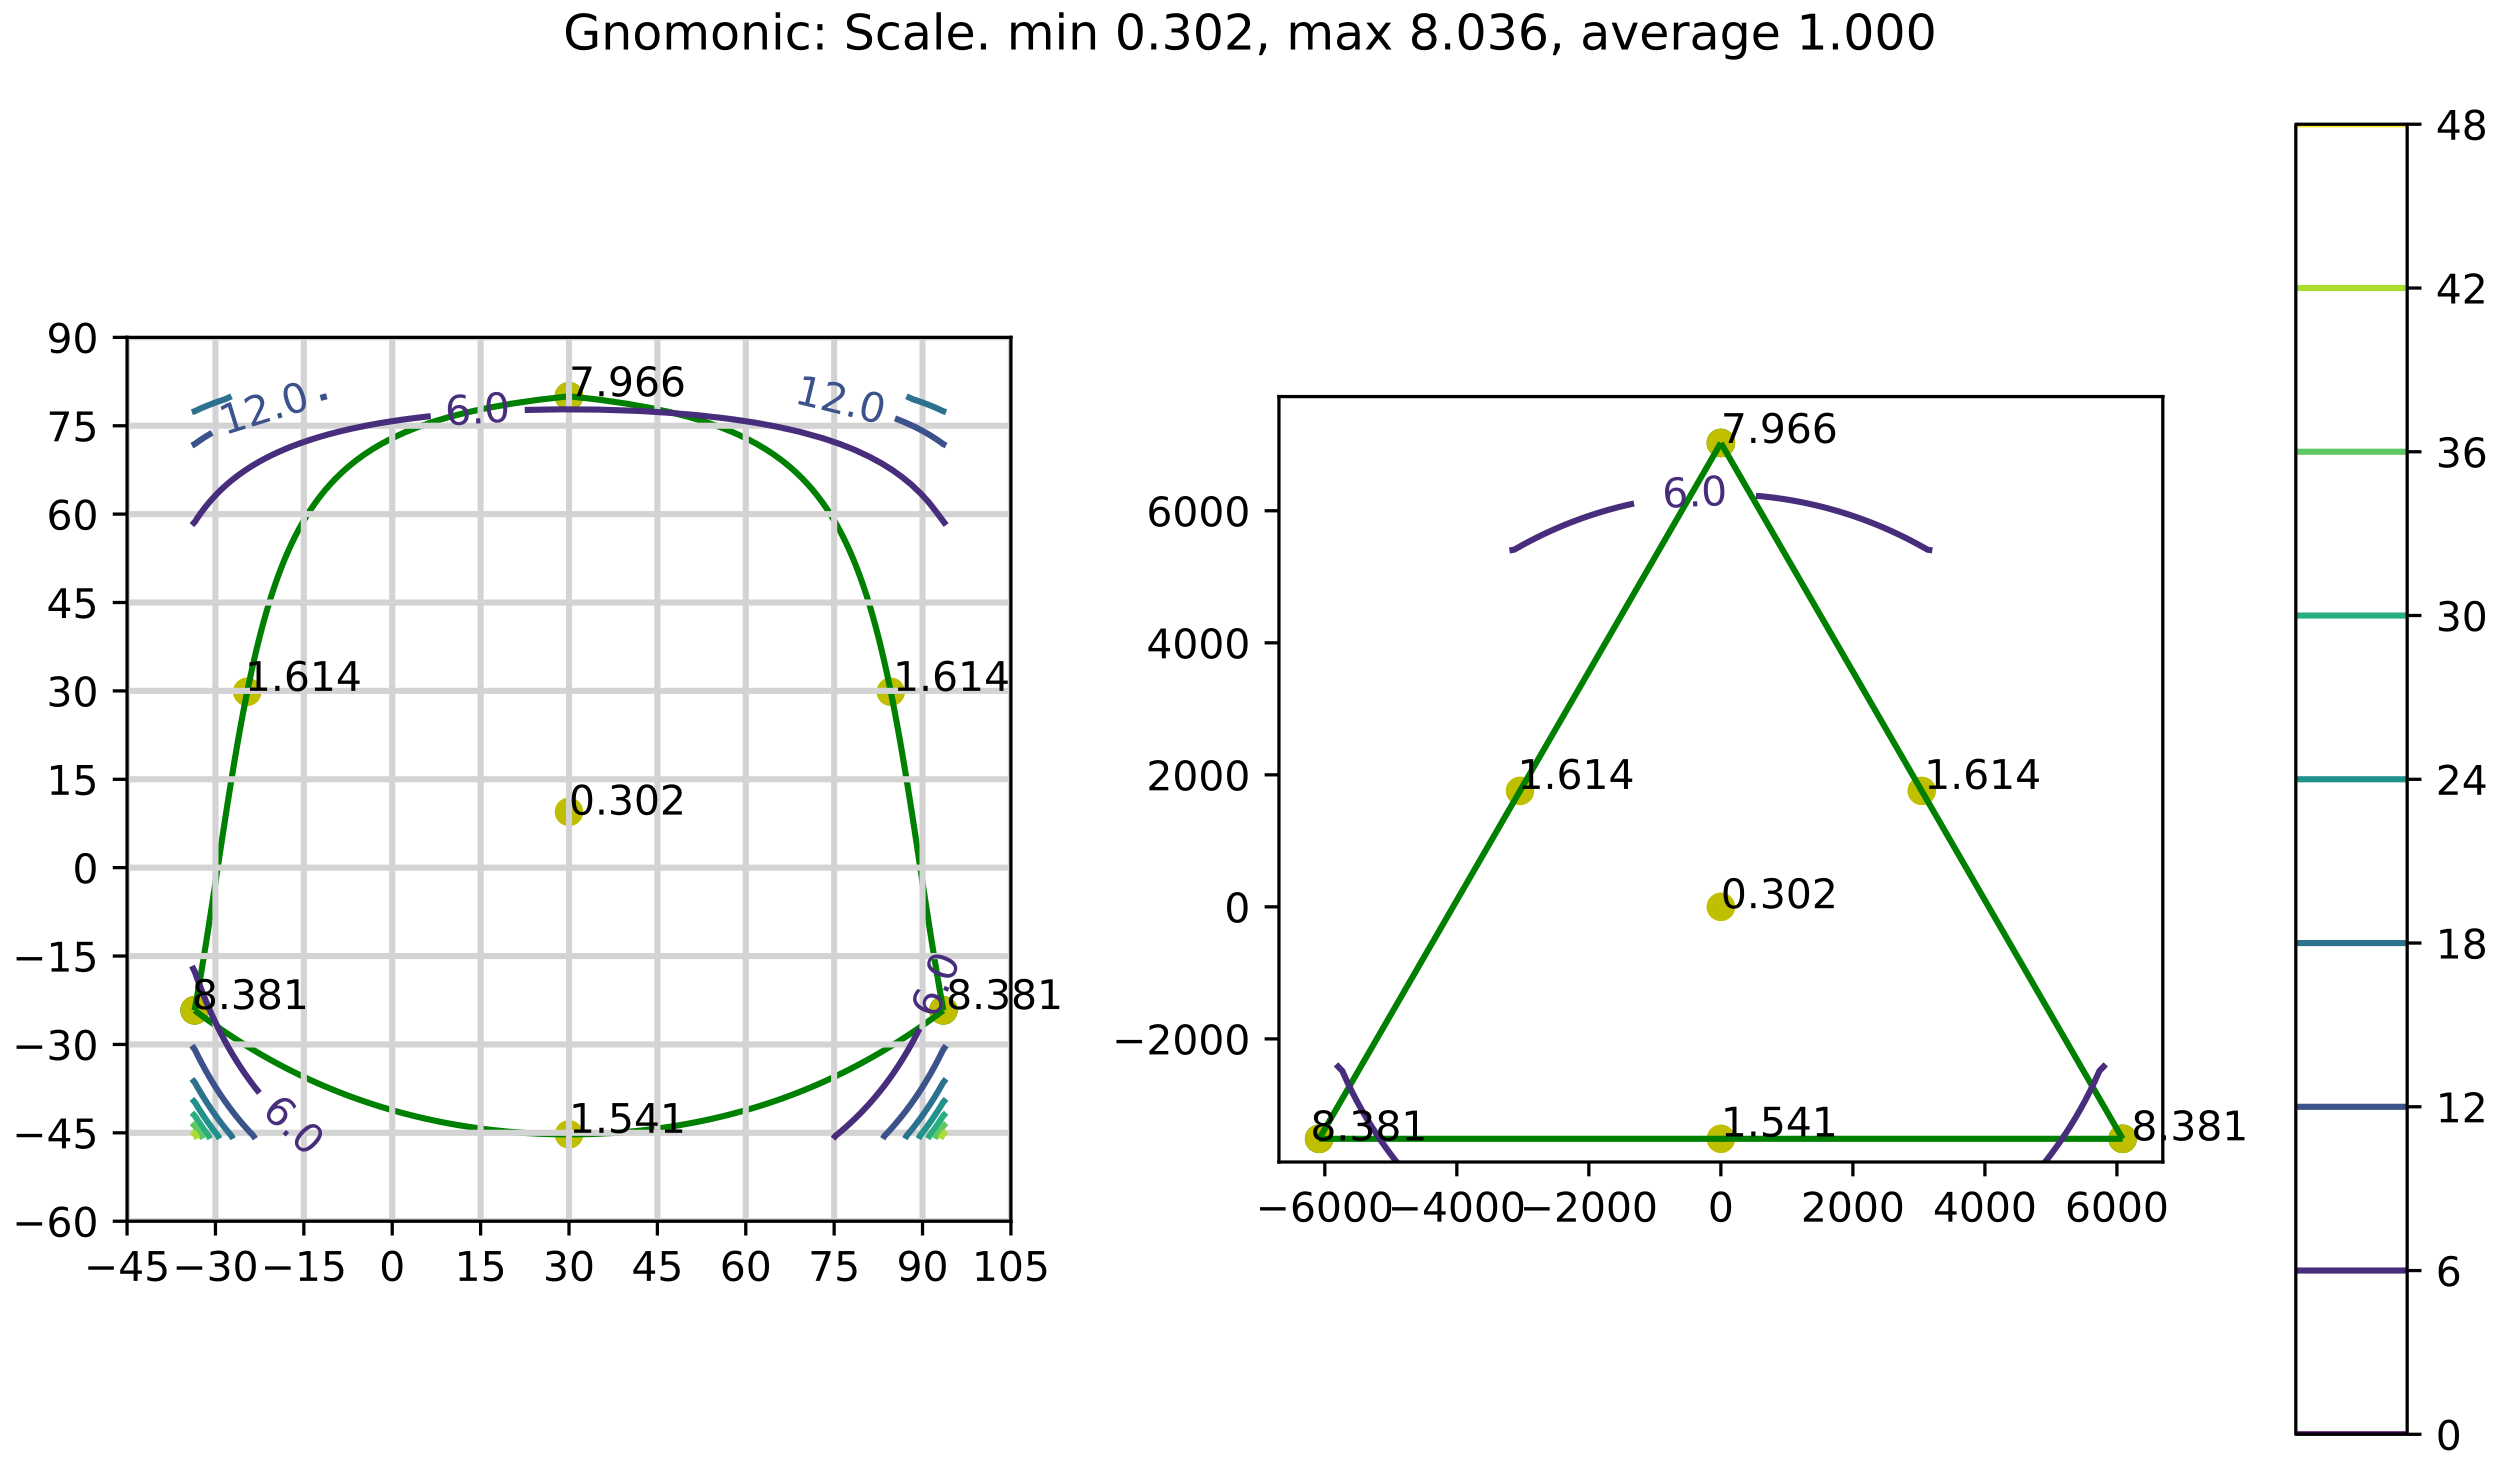 <?xml version="1.0" encoding="utf-8" standalone="no"?>
<!DOCTYPE svg PUBLIC "-//W3C//DTD SVG 1.1//EN"
  "http://www.w3.org/Graphics/SVG/1.1/DTD/svg11.dtd">
<!-- Created with matplotlib (https://matplotlib.org/) -->
<svg height="360pt" version="1.1" viewBox="0 0 612 360" width="612pt" xmlns="http://www.w3.org/2000/svg" xmlns:xlink="http://www.w3.org/1999/xlink">
 <defs>
  <style type="text/css">
*{stroke-linecap:butt;stroke-linejoin:round;}
  </style>
 </defs>
 <g id="figure_1">
  <g id="patch_1">
   <path d="M 0 360 
L 612 360 
L 612 0 
L 0 0 
z
" style="fill:#ffffff;"/>
  </g>
  <g id="axes_1">
   <g id="patch_2">
    <path d="M 31.105 298.952 
L 247.474 298.952 
L 247.474 82.583 
L 31.105 82.583 
z
" style="fill:#ffffff;"/>
   </g>
   <g id="PathCollection_1">
    <defs>
     <path d="M 0 3 
C 0.796 3 1.559 2.684 2.121 2.121 
C 2.684 1.559 3 0.796 3 0 
C 3 -0.796 2.684 -1.559 2.121 -2.121 
C 1.559 -2.684 0.796 -3 0 -3 
C -0.796 -3 -1.559 -2.684 -2.121 -2.121 
C -2.684 -1.559 -3 -0.796 -3 0 
C -3 0.796 -2.684 1.559 -2.121 2.121 
C -1.559 2.684 -0.796 3 0 3 
z
" id="m94baed03c2" style="stroke:#008000;"/>
    </defs>
    <g clip-path="url(#p68559faeea)">
     <use style="fill:#008000;stroke:#008000;" x="139.29" xlink:href="#m94baed03c2" y="97.007"/>
     <use style="fill:#008000;stroke:#008000;" x="47.634" xlink:href="#m94baed03c2" y="247.331"/>
     <use style="fill:#008000;stroke:#008000;" x="230.945" xlink:href="#m94baed03c2" y="247.331"/>
    </g>
   </g>
   <g id="PathCollection_2">
    <defs>
     <path d="M 0 3 
C 0.796 3 1.559 2.684 2.121 2.121 
C 2.684 1.559 3 0.796 3 0 
C 3 -0.796 2.684 -1.559 2.121 -2.121 
C 1.559 -2.684 0.796 -3 0 -3 
C -0.796 -3 -1.559 -2.684 -2.121 -2.121 
C -2.684 -1.559 -3 -0.796 -3 0 
C -3 0.796 -2.684 1.559 -2.121 2.121 
C -1.559 2.684 -0.796 3 0 3 
z
" id="m0165feba82" style="stroke:#bfbf00;"/>
    </defs>
    <g clip-path="url(#p68559faeea)">
     <use style="fill:#bfbf00;stroke:#bfbf00;" x="139.29" xlink:href="#m0165feba82" y="97.007"/>
     <use style="fill:#bfbf00;stroke:#bfbf00;" x="47.634" xlink:href="#m0165feba82" y="247.331"/>
     <use style="fill:#bfbf00;stroke:#bfbf00;" x="230.945" xlink:href="#m0165feba82" y="247.331"/>
     <use style="fill:#bfbf00;stroke:#bfbf00;" x="218.065" xlink:href="#m0165feba82" y="169.351"/>
     <use style="fill:#bfbf00;stroke:#bfbf00;" x="60.515" xlink:href="#m0165feba82" y="169.351"/>
     <use style="fill:#bfbf00;stroke:#bfbf00;" x="139.29" xlink:href="#m0165feba82" y="277.697"/>
     <use style="fill:#bfbf00;stroke:#bfbf00;" x="139.29" xlink:href="#m0165feba82" y="198.743"/>
    </g>
   </g>
   <g id="matplotlib.axis_1">
    <g id="xtick_1">
     <g id="line2d_1">
      <defs>
       <path d="M 0 0 
L 0 3.5 
" id="m87e66f24c6" style="stroke:#000000;stroke-width:0.8;"/>
      </defs>
      <g>
       <use style="stroke:#000000;stroke-width:0.8;" x="31.105" xlink:href="#m87e66f24c6" y="298.952"/>
      </g>
     </g>
     <g id="text_1">
      <!-- −45 -->
      <defs>
       <path d="M 10.594 35.5 
L 73.188 35.5 
L 73.188 27.203 
L 10.594 27.203 
z
" id="DejaVuSans-8722"/>
       <path d="M 37.797 64.312 
L 12.891 25.391 
L 37.797 25.391 
z
M 35.203 72.906 
L 47.609 72.906 
L 47.609 25.391 
L 58.016 25.391 
L 58.016 17.188 
L 47.609 17.188 
L 47.609 0 
L 37.797 0 
L 37.797 17.188 
L 4.891 17.188 
L 4.891 26.703 
z
" id="DejaVuSans-52"/>
       <path d="M 10.797 72.906 
L 49.516 72.906 
L 49.516 64.594 
L 19.828 64.594 
L 19.828 46.734 
Q 21.969 47.469 24.109 47.828 
Q 26.266 48.188 28.422 48.188 
Q 40.625 48.188 47.75 41.5 
Q 54.891 34.812 54.891 23.391 
Q 54.891 11.625 47.562 5.094 
Q 40.234 -1.422 26.906 -1.422 
Q 22.312 -1.422 17.547 -0.641 
Q 12.797 0.141 7.719 1.703 
L 7.719 11.625 
Q 12.109 9.234 16.797 8.062 
Q 21.484 6.891 26.703 6.891 
Q 35.156 6.891 40.078 11.328 
Q 45.016 15.766 45.016 23.391 
Q 45.016 31 40.078 35.438 
Q 35.156 39.891 26.703 39.891 
Q 22.75 39.891 18.812 39.016 
Q 14.891 38.141 10.797 36.281 
z
" id="DejaVuSans-53"/>
      </defs>
      <g transform="translate(20.553 313.551)scale(0.1 -0.1)">
       <use xlink:href="#DejaVuSans-8722"/>
       <use x="83.789" xlink:href="#DejaVuSans-52"/>
       <use x="147.412" xlink:href="#DejaVuSans-53"/>
      </g>
     </g>
    </g>
    <g id="xtick_2">
     <g id="line2d_2">
      <g>
       <use style="stroke:#000000;stroke-width:0.8;" x="52.742" xlink:href="#m87e66f24c6" y="298.952"/>
      </g>
     </g>
     <g id="text_2">
      <!-- −30 -->
      <defs>
       <path d="M 40.578 39.312 
Q 47.656 37.797 51.625 33 
Q 55.609 28.219 55.609 21.188 
Q 55.609 10.406 48.188 4.484 
Q 40.766 -1.422 27.094 -1.422 
Q 22.516 -1.422 17.656 -0.516 
Q 12.797 0.391 7.625 2.203 
L 7.625 11.719 
Q 11.719 9.328 16.594 8.109 
Q 21.484 6.891 26.812 6.891 
Q 36.078 6.891 40.938 10.547 
Q 45.797 14.203 45.797 21.188 
Q 45.797 27.641 41.281 31.266 
Q 36.766 34.906 28.719 34.906 
L 20.219 34.906 
L 20.219 43.016 
L 29.109 43.016 
Q 36.375 43.016 40.234 45.922 
Q 44.094 48.828 44.094 54.297 
Q 44.094 59.906 40.109 62.906 
Q 36.141 65.922 28.719 65.922 
Q 24.656 65.922 20.016 65.031 
Q 15.375 64.156 9.812 62.312 
L 9.812 71.094 
Q 15.438 72.656 20.344 73.438 
Q 25.25 74.219 29.594 74.219 
Q 40.828 74.219 47.359 69.109 
Q 53.906 64.016 53.906 55.328 
Q 53.906 49.266 50.438 45.094 
Q 46.969 40.922 40.578 39.312 
z
" id="DejaVuSans-51"/>
       <path d="M 31.781 66.406 
Q 24.172 66.406 20.328 58.906 
Q 16.5 51.422 16.5 36.375 
Q 16.5 21.391 20.328 13.891 
Q 24.172 6.391 31.781 6.391 
Q 39.453 6.391 43.281 13.891 
Q 47.125 21.391 47.125 36.375 
Q 47.125 51.422 43.281 58.906 
Q 39.453 66.406 31.781 66.406 
z
M 31.781 74.219 
Q 44.047 74.219 50.516 64.516 
Q 56.984 54.828 56.984 36.375 
Q 56.984 17.969 50.516 8.266 
Q 44.047 -1.422 31.781 -1.422 
Q 19.531 -1.422 13.062 8.266 
Q 6.594 17.969 6.594 36.375 
Q 6.594 54.828 13.062 64.516 
Q 19.531 74.219 31.781 74.219 
z
" id="DejaVuSans-48"/>
      </defs>
      <g transform="translate(42.19 313.551)scale(0.1 -0.1)">
       <use xlink:href="#DejaVuSans-8722"/>
       <use x="83.789" xlink:href="#DejaVuSans-51"/>
       <use x="147.412" xlink:href="#DejaVuSans-48"/>
      </g>
     </g>
    </g>
    <g id="xtick_3">
     <g id="line2d_3">
      <g>
       <use style="stroke:#000000;stroke-width:0.8;" x="74.379" xlink:href="#m87e66f24c6" y="298.952"/>
      </g>
     </g>
     <g id="text_3">
      <!-- −15 -->
      <defs>
       <path d="M 12.406 8.297 
L 28.516 8.297 
L 28.516 63.922 
L 10.984 60.406 
L 10.984 69.391 
L 28.422 72.906 
L 38.281 72.906 
L 38.281 8.297 
L 54.391 8.297 
L 54.391 0 
L 12.406 0 
z
" id="DejaVuSans-49"/>
      </defs>
      <g transform="translate(63.826 313.551)scale(0.1 -0.1)">
       <use xlink:href="#DejaVuSans-8722"/>
       <use x="83.789" xlink:href="#DejaVuSans-49"/>
       <use x="147.412" xlink:href="#DejaVuSans-53"/>
      </g>
     </g>
    </g>
    <g id="xtick_4">
     <g id="line2d_4">
      <g>
       <use style="stroke:#000000;stroke-width:0.8;" x="96.016" xlink:href="#m87e66f24c6" y="298.952"/>
      </g>
     </g>
     <g id="text_4">
      <!-- 0 -->
      <g transform="translate(92.835 313.551)scale(0.1 -0.1)">
       <use xlink:href="#DejaVuSans-48"/>
      </g>
     </g>
    </g>
    <g id="xtick_5">
     <g id="line2d_5">
      <g>
       <use style="stroke:#000000;stroke-width:0.8;" x="117.653" xlink:href="#m87e66f24c6" y="298.952"/>
      </g>
     </g>
     <g id="text_5">
      <!-- 15 -->
      <g transform="translate(111.29 313.551)scale(0.1 -0.1)">
       <use xlink:href="#DejaVuSans-49"/>
       <use x="63.623" xlink:href="#DejaVuSans-53"/>
      </g>
     </g>
    </g>
    <g id="xtick_6">
     <g id="line2d_6">
      <g>
       <use style="stroke:#000000;stroke-width:0.8;" x="139.29" xlink:href="#m87e66f24c6" y="298.952"/>
      </g>
     </g>
     <g id="text_6">
      <!-- 30 -->
      <g transform="translate(132.927 313.551)scale(0.1 -0.1)">
       <use xlink:href="#DejaVuSans-51"/>
       <use x="63.623" xlink:href="#DejaVuSans-48"/>
      </g>
     </g>
    </g>
    <g id="xtick_7">
     <g id="line2d_7">
      <g>
       <use style="stroke:#000000;stroke-width:0.8;" x="160.927" xlink:href="#m87e66f24c6" y="298.952"/>
      </g>
     </g>
     <g id="text_7">
      <!-- 45 -->
      <g transform="translate(154.564 313.551)scale(0.1 -0.1)">
       <use xlink:href="#DejaVuSans-52"/>
       <use x="63.623" xlink:href="#DejaVuSans-53"/>
      </g>
     </g>
    </g>
    <g id="xtick_8">
     <g id="line2d_8">
      <g>
       <use style="stroke:#000000;stroke-width:0.8;" x="182.564" xlink:href="#m87e66f24c6" y="298.952"/>
      </g>
     </g>
     <g id="text_8">
      <!-- 60 -->
      <defs>
       <path d="M 33.016 40.375 
Q 26.375 40.375 22.484 35.828 
Q 18.609 31.297 18.609 23.391 
Q 18.609 15.531 22.484 10.953 
Q 26.375 6.391 33.016 6.391 
Q 39.656 6.391 43.531 10.953 
Q 47.406 15.531 47.406 23.391 
Q 47.406 31.297 43.531 35.828 
Q 39.656 40.375 33.016 40.375 
z
M 52.594 71.297 
L 52.594 62.312 
Q 48.875 64.062 45.094 64.984 
Q 41.312 65.922 37.594 65.922 
Q 27.828 65.922 22.672 59.328 
Q 17.531 52.734 16.797 39.406 
Q 19.672 43.656 24.016 45.922 
Q 28.375 48.188 33.594 48.188 
Q 44.578 48.188 50.953 41.516 
Q 57.328 34.859 57.328 23.391 
Q 57.328 12.156 50.688 5.359 
Q 44.047 -1.422 33.016 -1.422 
Q 20.359 -1.422 13.672 8.266 
Q 6.984 17.969 6.984 36.375 
Q 6.984 53.656 15.188 63.938 
Q 23.391 74.219 37.203 74.219 
Q 40.922 74.219 44.703 73.484 
Q 48.484 72.75 52.594 71.297 
z
" id="DejaVuSans-54"/>
      </defs>
      <g transform="translate(176.201 313.551)scale(0.1 -0.1)">
       <use xlink:href="#DejaVuSans-54"/>
       <use x="63.623" xlink:href="#DejaVuSans-48"/>
      </g>
     </g>
    </g>
    <g id="xtick_9">
     <g id="line2d_9">
      <g>
       <use style="stroke:#000000;stroke-width:0.8;" x="204.2" xlink:href="#m87e66f24c6" y="298.952"/>
      </g>
     </g>
     <g id="text_9">
      <!-- 75 -->
      <defs>
       <path d="M 8.203 72.906 
L 55.078 72.906 
L 55.078 68.703 
L 28.609 0 
L 18.312 0 
L 43.219 64.594 
L 8.203 64.594 
z
" id="DejaVuSans-55"/>
      </defs>
      <g transform="translate(197.838 313.551)scale(0.1 -0.1)">
       <use xlink:href="#DejaVuSans-55"/>
       <use x="63.623" xlink:href="#DejaVuSans-53"/>
      </g>
     </g>
    </g>
    <g id="xtick_10">
     <g id="line2d_10">
      <g>
       <use style="stroke:#000000;stroke-width:0.8;" x="225.837" xlink:href="#m87e66f24c6" y="298.952"/>
      </g>
     </g>
     <g id="text_10">
      <!-- 90 -->
      <defs>
       <path d="M 10.984 1.516 
L 10.984 10.5 
Q 14.703 8.734 18.5 7.812 
Q 22.312 6.891 25.984 6.891 
Q 35.75 6.891 40.891 13.453 
Q 46.047 20.016 46.781 33.406 
Q 43.953 29.203 39.594 26.953 
Q 35.25 24.703 29.984 24.703 
Q 19.047 24.703 12.672 31.312 
Q 6.297 37.938 6.297 49.422 
Q 6.297 60.641 12.938 67.422 
Q 19.578 74.219 30.609 74.219 
Q 43.266 74.219 49.922 64.516 
Q 56.594 54.828 56.594 36.375 
Q 56.594 19.141 48.406 8.859 
Q 40.234 -1.422 26.422 -1.422 
Q 22.703 -1.422 18.891 -0.688 
Q 15.094 0.047 10.984 1.516 
z
M 30.609 32.422 
Q 37.25 32.422 41.125 36.953 
Q 45.016 41.5 45.016 49.422 
Q 45.016 57.281 41.125 61.844 
Q 37.25 66.406 30.609 66.406 
Q 23.969 66.406 20.094 61.844 
Q 16.219 57.281 16.219 49.422 
Q 16.219 41.5 20.094 36.953 
Q 23.969 32.422 30.609 32.422 
z
" id="DejaVuSans-57"/>
      </defs>
      <g transform="translate(219.475 313.551)scale(0.1 -0.1)">
       <use xlink:href="#DejaVuSans-57"/>
       <use x="63.623" xlink:href="#DejaVuSans-48"/>
      </g>
     </g>
    </g>
    <g id="xtick_11">
     <g id="line2d_11">
      <g>
       <use style="stroke:#000000;stroke-width:0.8;" x="247.474" xlink:href="#m87e66f24c6" y="298.952"/>
      </g>
     </g>
     <g id="text_11">
      <!-- 105 -->
      <g transform="translate(237.931 313.551)scale(0.1 -0.1)">
       <use xlink:href="#DejaVuSans-49"/>
       <use x="63.623" xlink:href="#DejaVuSans-48"/>
       <use x="127.246" xlink:href="#DejaVuSans-53"/>
      </g>
     </g>
    </g>
   </g>
   <g id="matplotlib.axis_2">
    <g id="ytick_1">
     <g id="line2d_12">
      <defs>
       <path d="M 0 0 
L -3.5 0 
" id="m0118645ce7" style="stroke:#000000;stroke-width:0.8;"/>
      </defs>
      <g>
       <use style="stroke:#000000;stroke-width:0.8;" x="31.105" xlink:href="#m0118645ce7" y="298.952"/>
      </g>
     </g>
     <g id="text_12">
      <!-- −60 -->
      <g transform="translate(3 302.751)scale(0.1 -0.1)">
       <use xlink:href="#DejaVuSans-8722"/>
       <use x="83.789" xlink:href="#DejaVuSans-54"/>
       <use x="147.412" xlink:href="#DejaVuSans-48"/>
      </g>
     </g>
    </g>
    <g id="ytick_2">
     <g id="line2d_13">
      <g>
       <use style="stroke:#000000;stroke-width:0.8;" x="31.105" xlink:href="#m0118645ce7" y="277.315"/>
      </g>
     </g>
     <g id="text_13">
      <!-- −45 -->
      <g transform="translate(3 281.115)scale(0.1 -0.1)">
       <use xlink:href="#DejaVuSans-8722"/>
       <use x="83.789" xlink:href="#DejaVuSans-52"/>
       <use x="147.412" xlink:href="#DejaVuSans-53"/>
      </g>
     </g>
    </g>
    <g id="ytick_3">
     <g id="line2d_14">
      <g>
       <use style="stroke:#000000;stroke-width:0.8;" x="31.105" xlink:href="#m0118645ce7" y="255.678"/>
      </g>
     </g>
     <g id="text_14">
      <!-- −30 -->
      <g transform="translate(3 259.478)scale(0.1 -0.1)">
       <use xlink:href="#DejaVuSans-8722"/>
       <use x="83.789" xlink:href="#DejaVuSans-51"/>
       <use x="147.412" xlink:href="#DejaVuSans-48"/>
      </g>
     </g>
    </g>
    <g id="ytick_4">
     <g id="line2d_15">
      <g>
       <use style="stroke:#000000;stroke-width:0.8;" x="31.105" xlink:href="#m0118645ce7" y="234.041"/>
      </g>
     </g>
     <g id="text_15">
      <!-- −15 -->
      <g transform="translate(3 237.841)scale(0.1 -0.1)">
       <use xlink:href="#DejaVuSans-8722"/>
       <use x="83.789" xlink:href="#DejaVuSans-49"/>
       <use x="147.412" xlink:href="#DejaVuSans-53"/>
      </g>
     </g>
    </g>
    <g id="ytick_5">
     <g id="line2d_16">
      <g>
       <use style="stroke:#000000;stroke-width:0.8;" x="31.105" xlink:href="#m0118645ce7" y="212.404"/>
      </g>
     </g>
     <g id="text_16">
      <!-- 0 -->
      <g transform="translate(17.742 216.204)scale(0.1 -0.1)">
       <use xlink:href="#DejaVuSans-48"/>
      </g>
     </g>
    </g>
    <g id="ytick_6">
     <g id="line2d_17">
      <g>
       <use style="stroke:#000000;stroke-width:0.8;" x="31.105" xlink:href="#m0118645ce7" y="190.768"/>
      </g>
     </g>
     <g id="text_17">
      <!-- 15 -->
      <g transform="translate(11.38 194.567)scale(0.1 -0.1)">
       <use xlink:href="#DejaVuSans-49"/>
       <use x="63.623" xlink:href="#DejaVuSans-53"/>
      </g>
     </g>
    </g>
    <g id="ytick_7">
     <g id="line2d_18">
      <g>
       <use style="stroke:#000000;stroke-width:0.8;" x="31.105" xlink:href="#m0118645ce7" y="169.131"/>
      </g>
     </g>
     <g id="text_18">
      <!-- 30 -->
      <g transform="translate(11.38 172.93)scale(0.1 -0.1)">
       <use xlink:href="#DejaVuSans-51"/>
       <use x="63.623" xlink:href="#DejaVuSans-48"/>
      </g>
     </g>
    </g>
    <g id="ytick_8">
     <g id="line2d_19">
      <g>
       <use style="stroke:#000000;stroke-width:0.8;" x="31.105" xlink:href="#m0118645ce7" y="147.494"/>
      </g>
     </g>
     <g id="text_19">
      <!-- 45 -->
      <g transform="translate(11.38 151.293)scale(0.1 -0.1)">
       <use xlink:href="#DejaVuSans-52"/>
       <use x="63.623" xlink:href="#DejaVuSans-53"/>
      </g>
     </g>
    </g>
    <g id="ytick_9">
     <g id="line2d_20">
      <g>
       <use style="stroke:#000000;stroke-width:0.8;" x="31.105" xlink:href="#m0118645ce7" y="125.857"/>
      </g>
     </g>
     <g id="text_20">
      <!-- 60 -->
      <g transform="translate(11.38 129.656)scale(0.1 -0.1)">
       <use xlink:href="#DejaVuSans-54"/>
       <use x="63.623" xlink:href="#DejaVuSans-48"/>
      </g>
     </g>
    </g>
    <g id="ytick_10">
     <g id="line2d_21">
      <g>
       <use style="stroke:#000000;stroke-width:0.8;" x="31.105" xlink:href="#m0118645ce7" y="104.22"/>
      </g>
     </g>
     <g id="text_21">
      <!-- 75 -->
      <g transform="translate(11.38 108.019)scale(0.1 -0.1)">
       <use xlink:href="#DejaVuSans-55"/>
       <use x="63.623" xlink:href="#DejaVuSans-53"/>
      </g>
     </g>
    </g>
    <g id="ytick_11">
     <g id="line2d_22">
      <g>
       <use style="stroke:#000000;stroke-width:0.8;" x="31.105" xlink:href="#m0118645ce7" y="82.583"/>
      </g>
     </g>
     <g id="text_22">
      <!-- 90 -->
      <g transform="translate(11.38 86.382)scale(0.1 -0.1)">
       <use xlink:href="#DejaVuSans-57"/>
       <use x="63.623" xlink:href="#DejaVuSans-48"/>
      </g>
     </g>
    </g>
   </g>
   <g id="LineCollection_1">
    <path clip-path="url(#p68559faeea)" d="M 139.29 97.007 
L 131.908 97.849 
L 125.334 98.796 
L 119.508 99.833 
L 114.355 100.943 
L 109.795 102.114 
L 105.752 103.336 
L 102.157 104.601 
L 98.949 105.901 
L 96.074 107.231 
L 93.488 108.586 
L 91.152 109.962 
L 89.033 111.357 
L 87.104 112.768 
L 85.34 114.193 
L 83.722 115.63 
L 82.232 117.077 
L 80.855 118.533 
L 79.58 119.997 
L 78.394 121.469 
L 77.289 122.947 
L 76.256 124.431 
L 75.287 125.919 
L 74.378 127.413 
L 73.521 128.911 
L 72.712 130.412 
L 71.948 131.917 
L 71.223 133.425 
L 70.535 134.936 
L 69.88 136.449 
L 69.256 137.965 
L 68.66 139.483 
L 68.09 141.003 
L 67.545 142.525 
L 67.021 144.048 
L 66.518 145.573 
L 66.034 147.1 
L 65.568 148.628 
L 65.119 150.157 
L 64.684 151.688 
L 64.264 153.219 
L 63.858 154.752 
L 63.463 156.285 
L 63.081 157.82 
L 62.709 159.355 
L 62.348 160.891 
L 61.996 162.428 
L 61.653 163.965 
L 61.318 165.503 
L 60.991 167.042 
L 60.672 168.581 
L 60.359 170.121 
L 60.053 171.661 
L 59.753 173.202 
L 59.459 174.743 
L 59.17 176.285 
L 58.886 177.827 
L 58.607 179.369 
L 58.332 180.912 
L 58.061 182.455 
L 57.794 183.998 
L 57.53 185.541 
L 57.27 187.085 
L 57.013 188.629 
L 56.758 190.173 
L 56.507 191.718 
L 56.257 193.262 
L 56.01 194.807 
L 55.765 196.352 
L 55.522 197.897 
L 55.28 199.442 
L 55.04 200.987 
L 54.801 202.533 
L 54.563 204.078 
L 54.326 205.624 
L 54.089 207.169 
L 53.853 208.715 
L 53.618 210.261 
L 53.383 211.806 
L 53.148 213.352 
L 52.912 214.898 
L 52.677 216.443 
L 52.441 217.989 
L 52.205 219.534 
L 51.967 221.08 
L 51.729 222.625 
L 51.49 224.171 
L 51.249 225.716 
L 51.007 227.261 
L 50.763 228.806 
L 50.518 230.351 
L 50.27 231.896 
L 50.02 233.44 
L 49.768 234.985 
L 49.513 236.529 
L 49.255 238.073 
L 48.994 239.616 
L 48.73 241.16 
L 48.462 242.703 
L 48.19 244.246 
L 47.914 245.788 
L 47.634 247.331 
" style="fill:none;stroke:#008000;stroke-width:1.5;"/>
    <path clip-path="url(#p68559faeea)" d="M 47.634 247.331 
L 48.964 248.321 
L 50.309 249.303 
L 51.67 250.276 
L 53.046 251.241 
L 54.438 252.196 
L 55.847 253.141 
L 57.274 254.076 
L 58.718 255.001 
L 60.181 255.914 
L 61.663 256.817 
L 63.164 257.707 
L 64.684 258.585 
L 66.225 259.45 
L 67.786 260.303 
L 69.369 261.141 
L 70.973 261.965 
L 72.598 262.775 
L 74.246 263.569 
L 75.917 264.348 
L 77.61 265.11 
L 79.326 265.856 
L 81.065 266.584 
L 82.828 267.294 
L 84.615 267.986 
L 86.425 268.659 
L 88.259 269.312 
L 90.116 269.944 
L 91.997 270.556 
L 93.901 271.147 
L 95.829 271.716 
L 97.779 272.262 
L 99.752 272.785 
L 101.746 273.284 
L 103.762 273.759 
L 105.799 274.21 
L 107.856 274.635 
L 109.933 275.034 
L 112.028 275.407 
L 114.14 275.753 
L 116.269 276.073 
L 118.413 276.364 
L 120.571 276.628 
L 122.742 276.863 
L 124.924 277.069 
L 127.117 277.247 
L 129.318 277.395 
L 131.527 277.514 
L 133.741 277.603 
L 135.959 277.663 
L 138.179 277.693 
L 140.4 277.693 
L 142.621 277.663 
L 144.839 277.603 
L 147.053 277.514 
L 149.261 277.395 
L 151.462 277.247 
L 153.655 277.069 
L 155.838 276.863 
L 158.009 276.628 
L 160.167 276.364 
L 162.311 276.073 
L 164.439 275.753 
L 166.552 275.407 
L 168.647 275.034 
L 170.723 274.635 
L 172.78 274.21 
L 174.817 273.759 
L 176.833 273.284 
L 178.828 272.785 
L 180.8 272.262 
L 182.751 271.716 
L 184.678 271.147 
L 186.582 270.556 
L 188.463 269.944 
L 190.321 269.312 
L 192.154 268.659 
L 193.965 267.986 
L 195.751 267.294 
L 197.514 266.584 
L 199.253 265.856 
L 200.97 265.11 
L 202.663 264.348 
L 204.333 263.569 
L 205.981 262.775 
L 207.607 261.965 
L 209.211 261.141 
L 210.793 260.303 
L 212.354 259.45 
L 213.895 258.585 
L 215.416 257.707 
L 216.917 256.817 
L 218.398 255.914 
L 219.861 255.001 
L 221.305 254.076 
L 222.732 253.141 
L 224.141 252.196 
L 225.534 251.241 
L 226.91 250.276 
L 228.27 249.303 
L 229.615 248.321 
L 230.945 247.331 
" style="fill:none;stroke:#008000;stroke-width:1.5;"/>
    <path clip-path="url(#p68559faeea)" d="M 230.945 247.331 
L 230.665 245.788 
L 230.389 244.246 
L 230.117 242.703 
L 229.849 241.16 
L 229.585 239.616 
L 229.324 238.073 
L 229.066 236.529 
L 228.811 234.985 
L 228.559 233.44 
L 228.309 231.896 
L 228.062 230.351 
L 227.816 228.806 
L 227.572 227.261 
L 227.33 225.716 
L 227.09 224.171 
L 226.85 222.625 
L 226.612 221.08 
L 226.375 219.534 
L 226.138 217.989 
L 225.902 216.443 
L 225.667 214.898 
L 225.432 213.352 
L 225.196 211.806 
L 224.961 210.261 
L 224.726 208.715 
L 224.49 207.169 
L 224.254 205.624 
L 224.017 204.078 
L 223.779 202.533 
L 223.54 200.987 
L 223.299 199.442 
L 223.057 197.897 
L 222.814 196.352 
L 222.569 194.807 
L 222.322 193.262 
L 222.073 191.718 
L 221.821 190.173 
L 221.566 188.629 
L 221.309 187.085 
L 221.049 185.541 
L 220.786 183.998 
L 220.519 182.455 
L 220.248 180.912 
L 219.973 179.369 
L 219.693 177.827 
L 219.409 176.285 
L 219.12 174.743 
L 218.826 173.202 
L 218.526 171.661 
L 218.22 170.121 
L 217.908 168.581 
L 217.588 167.042 
L 217.261 165.503 
L 216.927 163.965 
L 216.584 162.428 
L 216.232 160.891 
L 215.87 159.355 
L 215.498 157.82 
L 215.116 156.285 
L 214.722 154.752 
L 214.315 153.219 
L 213.895 151.688 
L 213.461 150.157 
L 213.011 148.628 
L 212.545 147.1 
L 212.061 145.573 
L 211.558 144.048 
L 211.035 142.525 
L 210.489 141.003 
L 209.919 139.483 
L 209.323 137.965 
L 208.699 136.449 
L 208.045 134.936 
L 207.356 133.425 
L 206.632 131.917 
L 205.867 130.412 
L 205.058 128.911 
L 204.202 127.413 
L 203.292 125.919 
L 202.324 124.431 
L 201.291 122.947 
L 200.185 121.469 
L 199 119.997 
L 197.724 118.533 
L 196.348 117.077 
L 194.858 115.63 
L 193.239 114.193 
L 191.475 112.768 
L 189.546 111.357 
L 187.427 109.962 
L 185.091 108.586 
L 182.505 107.231 
L 179.63 105.901 
L 176.422 104.601 
L 172.827 103.336 
L 168.784 102.114 
L 164.224 100.943 
L 159.071 99.833 
L 153.245 98.796 
L 146.671 97.849 
L 139.29 97.007 
" style="fill:none;stroke:#008000;stroke-width:1.5;"/>
   </g>
   <g id="LineCollection_2">
    <path clip-path="url(#p68559faeea)" d="M 31.105 298.952 
L 247.474 298.952 
L 247.474 298.952 
" style="fill:none;stroke:#d3d3d3;stroke-width:1.5;"/>
    <path clip-path="url(#p68559faeea)" d="M 31.105 277.315 
L 247.474 277.315 
L 247.474 277.315 
" style="fill:none;stroke:#d3d3d3;stroke-width:1.5;"/>
    <path clip-path="url(#p68559faeea)" d="M 31.105 255.678 
L 247.474 255.678 
L 247.474 255.678 
" style="fill:none;stroke:#d3d3d3;stroke-width:1.5;"/>
    <path clip-path="url(#p68559faeea)" d="M 31.105 234.041 
L 247.474 234.041 
L 247.474 234.041 
" style="fill:none;stroke:#d3d3d3;stroke-width:1.5;"/>
    <path clip-path="url(#p68559faeea)" d="M 31.105 212.404 
L 247.474 212.404 
L 247.474 212.404 
" style="fill:none;stroke:#d3d3d3;stroke-width:1.5;"/>
    <path clip-path="url(#p68559faeea)" d="M 31.105 190.768 
L 247.474 190.768 
L 247.474 190.768 
" style="fill:none;stroke:#d3d3d3;stroke-width:1.5;"/>
    <path clip-path="url(#p68559faeea)" d="M 31.105 169.131 
L 247.474 169.131 
L 247.474 169.131 
" style="fill:none;stroke:#d3d3d3;stroke-width:1.5;"/>
    <path clip-path="url(#p68559faeea)" d="M 31.105 147.494 
L 247.474 147.494 
L 247.474 147.494 
" style="fill:none;stroke:#d3d3d3;stroke-width:1.5;"/>
    <path clip-path="url(#p68559faeea)" d="M 31.105 125.857 
L 247.474 125.857 
L 247.474 125.857 
" style="fill:none;stroke:#d3d3d3;stroke-width:1.5;"/>
    <path clip-path="url(#p68559faeea)" d="M 31.105 104.22 
L 247.474 104.22 
L 247.474 104.22 
" style="fill:none;stroke:#d3d3d3;stroke-width:1.5;"/>
    <path clip-path="url(#p68559faeea)" d="M 31.105 82.583 
L 247.474 82.583 
L 247.474 82.583 
" style="fill:none;stroke:#d3d3d3;stroke-width:1.5;"/>
    <path clip-path="url(#p68559faeea)" d="M 31.105 298.952 
L 31.105 82.583 
L 31.105 82.583 
" style="fill:none;stroke:#d3d3d3;stroke-width:1.5;"/>
    <path clip-path="url(#p68559faeea)" d="M 52.742 298.952 
L 52.742 82.583 
L 52.742 82.583 
" style="fill:none;stroke:#d3d3d3;stroke-width:1.5;"/>
    <path clip-path="url(#p68559faeea)" d="M 74.379 298.952 
L 74.379 82.583 
L 74.379 82.583 
" style="fill:none;stroke:#d3d3d3;stroke-width:1.5;"/>
    <path clip-path="url(#p68559faeea)" d="M 96.016 298.952 
L 96.016 82.583 
L 96.016 82.583 
" style="fill:none;stroke:#d3d3d3;stroke-width:1.5;"/>
    <path clip-path="url(#p68559faeea)" d="M 117.653 298.952 
L 117.653 82.583 
L 117.653 82.583 
" style="fill:none;stroke:#d3d3d3;stroke-width:1.5;"/>
    <path clip-path="url(#p68559faeea)" d="M 139.29 298.952 
L 139.29 82.583 
L 139.29 82.583 
" style="fill:none;stroke:#d3d3d3;stroke-width:1.5;"/>
    <path clip-path="url(#p68559faeea)" d="M 160.927 298.952 
L 160.927 82.583 
L 160.927 82.583 
" style="fill:none;stroke:#d3d3d3;stroke-width:1.5;"/>
    <path clip-path="url(#p68559faeea)" d="M 182.564 298.952 
L 182.564 82.583 
L 182.564 82.583 
" style="fill:none;stroke:#d3d3d3;stroke-width:1.5;"/>
    <path clip-path="url(#p68559faeea)" d="M 204.2 298.952 
L 204.2 82.583 
L 204.2 82.583 
" style="fill:none;stroke:#d3d3d3;stroke-width:1.5;"/>
    <path clip-path="url(#p68559faeea)" d="M 225.837 298.952 
L 225.837 82.583 
L 225.837 82.583 
" style="fill:none;stroke:#d3d3d3;stroke-width:1.5;"/>
    <path clip-path="url(#p68559faeea)" d="M 247.474 298.952 
L 247.474 82.583 
L 247.474 82.583 
" style="fill:none;stroke:#d3d3d3;stroke-width:1.5;"/>
   </g>
   <g id="LineCollection_3"/>
   <g id="LineCollection_4">
    <path clip-path="url(#p68559faeea)" d="M 63.502 267.549 
L 63.236 267.218 
L 62.839 266.724 
L 62.662 266.497 
L 62.118 265.8 
L 62.099 265.776 
L 61.558 265.054 
L 61.397 264.839 
L 61.028 264.333 
L 60.675 263.849 
L 60.507 263.612 
L 59.998 262.891 
L 59.954 262.829 
L 59.507 262.169 
L 59.233 261.767 
L 59.023 261.448 
L 58.546 260.727 
L 58.512 260.675 
L 58.089 260.006 
L 57.79 259.538 
L 57.635 259.285 
L 57.192 258.563 
L 57.069 258.363 
L 56.762 257.842 
L 56.348 257.146 
L 56.333 257.121 
L 55.925 256.4 
L 55.627 255.878 
L 55.517 255.678 
L 55.122 254.957 
L 54.906 254.564 
L 54.733 254.236 
L 54.352 253.515 
L 54.184 253.198 
L 53.98 252.793 
L 53.613 252.072 
L 53.463 251.778 
L 53.256 251.351 
L 52.904 250.63 
L 52.742 250.298 
L 52.56 249.908 
L 52.223 249.187 
L 52.021 248.756 
L 51.891 248.466 
L 51.569 247.745 
L 51.299 247.148 
L 51.246 247.024 
L 50.939 246.302 
L 50.627 245.581 
L 50.578 245.466 
L 50.332 244.86 
L 50.035 244.139 
L 49.857 243.705 
L 49.745 243.417 
L 49.464 242.696 
L 49.18 241.975 
L 49.136 241.863 
L 48.911 241.254 
L 48.642 240.532 
L 48.414 239.927 
L 48.373 239.811 
L 48.12 239.09 
L 47.864 238.369 
L 47.693 237.89 
L 47.569 237.648 
L 47.2 236.926 
L 46.972 236.482 
" style="fill:none;stroke:#472d7b;stroke-width:1.5;"/>
    <path clip-path="url(#p68559faeea)" d="M 225.09 251.83 
L 224.966 252.072 
L 224.6 252.793 
L 224.395 253.198 
L 224.228 253.515 
L 223.847 254.236 
L 223.674 254.564 
L 223.457 254.957 
L 223.062 255.678 
L 222.953 255.878 
L 222.654 256.4 
L 222.246 257.121 
L 222.231 257.146 
L 221.817 257.842 
L 221.51 258.363 
L 221.387 258.563 
L 220.944 259.285 
L 220.789 259.538 
L 220.491 260.006 
L 220.068 260.675 
L 220.034 260.727 
L 219.557 261.448 
L 219.346 261.767 
L 219.072 262.169 
L 218.625 262.829 
L 218.582 262.891 
L 218.072 263.612 
L 217.904 263.849 
L 217.551 264.333 
L 217.183 264.839 
L 217.021 265.054 
L 216.48 265.776 
L 216.461 265.8 
L 215.918 266.497 
L 215.74 266.724 
L 215.344 267.218 
L 215.019 267.621 
L 214.757 267.939 
L 214.298 268.493 
L 214.156 268.661 
L 213.576 269.339 
L 213.539 269.382 
L 212.903 270.103 
L 212.855 270.157 
L 212.249 270.824 
L 212.134 270.949 
L 211.576 271.545 
L 211.413 271.719 
L 210.886 272.267 
L 210.692 272.466 
L 210.175 272.988 
L 209.97 273.192 
L 209.444 273.709 
L 209.249 273.898 
L 208.691 274.43 
L 208.528 274.584 
L 207.916 275.152 
L 207.807 275.251 
L 207.117 275.873 
L 207.085 275.9 
L 206.364 276.529 
L 206.289 276.594 
L 205.643 277.14 
L 205.433 277.315 
L 204.922 277.734 
L 204.55 278.037 
L 204.2 278.46 
L 203.949 278.758 
" style="fill:none;stroke:#472d7b;stroke-width:1.5;"/>
    <path clip-path="url(#p68559faeea)" d="M 46.972 128.542 
L 47.454 128.02 
L 47.693 127.768 
L 47.996 127.299 
L 48.414 126.663 
L 48.473 126.578 
L 48.975 125.857 
L 49.136 125.631 
L 49.499 125.135 
L 49.857 124.658 
L 50.045 124.414 
L 50.578 123.738 
L 50.614 123.693 
L 51.214 122.972 
L 51.299 122.871 
L 51.842 122.251 
L 52.021 122.051 
L 52.5 121.529 
L 52.742 121.272 
L 53.189 120.808 
L 53.463 120.531 
L 53.913 120.087 
L 54.184 119.826 
L 54.673 119.366 
L 54.906 119.153 
L 55.473 118.644 
L 55.627 118.51 
L 56.313 117.923 
L 56.348 117.894 
L 57.069 117.309 
L 57.203 117.202 
L 57.79 116.748 
L 58.142 116.481 
L 58.512 116.208 
L 59.131 115.759 
L 59.233 115.688 
L 59.954 115.191 
L 60.18 115.038 
L 60.675 114.715 
L 61.291 114.317 
L 61.397 114.251 
L 62.118 113.81 
L 62.473 113.596 
L 62.839 113.383 
L 63.56 112.969 
L 63.728 112.875 
L 64.282 112.574 
L 65.003 112.186 
L 65.065 112.153 
L 65.724 111.82 
L 66.445 111.457 
L 66.496 111.432 
L 67.167 111.115 
L 67.888 110.776 
L 68.029 110.711 
L 68.609 110.455 
L 69.33 110.139 
L 69.677 109.99 
L 70.051 109.835 
L 70.773 109.542 
L 71.449 109.268 
L 71.494 109.251 
L 72.215 108.979 
L 72.936 108.708 
L 73.37 108.547 
L 73.658 108.446 
L 74.379 108.195 
L 75.1 107.947 
L 75.455 107.826 
L 75.821 107.708 
L 76.543 107.478 
L 77.264 107.251 
L 77.731 107.105 
L 77.985 107.03 
L 78.706 106.82 
L 79.427 106.612 
L 80.149 106.406 
L 80.229 106.383 
L 80.87 106.214 
L 81.591 106.024 
L 82.312 105.837 
L 82.992 105.662 
L 83.034 105.652 
L 83.755 105.481 
L 84.476 105.311 
L 85.197 105.143 
L 85.919 104.977 
L 86.076 104.941 
L 86.64 104.821 
L 87.361 104.67 
L 88.082 104.52 
L 88.803 104.372 
L 89.525 104.225 
L 89.553 104.22 
L 90.246 104.091 
L 90.967 103.958 
L 91.688 103.827 
L 92.41 103.697 
L 93.131 103.569 
L 93.538 103.499 
L 93.852 103.447 
L 94.573 103.332 
L 95.295 103.218 
L 96.016 103.106 
L 96.737 102.996 
L 97.458 102.887 
L 98.179 102.779 
L 98.194 102.777 
L 98.901 102.682 
L 99.622 102.586 
L 100.343 102.491 
L 101.064 102.398 
L 101.786 102.307 
L 102.507 102.217 
L 103.228 102.128 
L 103.829 102.056 
L 103.949 102.043 
L 104.671 101.964 
L 105.392 101.887 
L 105.444 101.882 
" style="fill:none;stroke:#472d7b;stroke-width:1.5;"/>
    <path clip-path="url(#p68559faeea)" d="M 128.448 100.36 
L 137.126 100.206 
L 146.502 100.271 
L 155.878 100.574 
L 163.09 100.999 
L 171.024 101.665 
L 178.236 102.491 
L 184.727 103.447 
L 189.776 104.372 
L 195.587 105.662 
L 201.316 107.251 
L 205.643 108.708 
L 209.249 110.139 
L 212.855 111.82 
L 215.74 113.383 
L 218.399 115.038 
L 220.789 116.748 
L 223.107 118.644 
L 225.39 120.808 
L 227.365 122.972 
L 229.444 125.631 
L 231.607 128.542 
L 231.607 128.542 
" style="fill:none;stroke:#472d7b;stroke-width:1.5;"/>
   </g>
   <g id="LineCollection_5">
    <path clip-path="url(#p68559faeea)" d="M 62.489 278.758 
L 62.118 278.188 
L 62.023 278.037 
L 61.397 277.376 
L 61.34 277.315 
L 60.676 276.594 
L 60.675 276.594 
L 60.034 275.873 
L 59.954 275.783 
L 59.409 275.152 
L 59.233 274.947 
L 58.8 274.43 
L 58.512 274.085 
L 58.206 273.709 
L 57.79 273.198 
L 57.625 272.988 
L 57.069 272.285 
L 57.055 272.267 
L 56.509 271.545 
L 56.348 271.333 
L 55.974 270.824 
L 55.627 270.353 
L 55.448 270.103 
L 54.932 269.382 
L 54.906 269.345 
L 54.438 268.661 
L 54.184 268.293 
L 53.95 267.939 
L 53.466 267.218 
L 53.463 267.214 
L 53.007 266.497 
L 52.742 266.086 
L 52.55 265.776 
L 52.101 265.054 
L 52.021 264.924 
L 51.67 264.333 
L 51.299 263.719 
L 51.238 263.612 
L 50.825 262.891 
L 50.578 262.465 
L 50.415 262.169 
L 50.014 261.448 
L 49.857 261.166 
L 49.624 260.727 
L 49.236 260.006 
L 49.136 259.818 
L 48.864 259.285 
L 48.49 258.563 
L 48.414 258.416 
L 48.134 257.842 
L 47.774 257.121 
L 47.693 256.957 
L 47.291 256.4 
L 46.972 255.959 
" style="fill:none;stroke:#3b528b;stroke-width:1.5;"/>
    <path clip-path="url(#p68559faeea)" d="M 231.607 255.959 
L 231.288 256.4 
L 230.886 256.957 
L 230.805 257.121 
L 230.446 257.842 
L 230.165 258.416 
L 230.089 258.563 
L 229.715 259.285 
L 229.444 259.818 
L 229.343 260.006 
L 228.955 260.727 
L 228.722 261.166 
L 228.565 261.448 
L 228.165 262.169 
L 228.001 262.465 
L 227.754 262.891 
L 227.341 263.612 
L 227.28 263.719 
L 226.909 264.333 
L 226.559 264.924 
L 226.478 265.054 
L 226.029 265.776 
L 225.837 266.086 
L 225.572 266.497 
L 225.116 267.214 
L 225.113 267.218 
L 224.63 267.939 
L 224.395 268.293 
L 224.141 268.661 
L 223.674 269.345 
L 223.647 269.382 
L 223.131 270.103 
L 222.953 270.353 
L 222.605 270.824 
L 222.231 271.333 
L 222.07 271.545 
L 221.524 272.267 
L 221.51 272.285 
L 220.955 272.988 
L 220.789 273.198 
L 220.373 273.709 
L 220.068 274.085 
L 219.779 274.43 
L 219.346 274.947 
L 219.17 275.152 
L 218.625 275.783 
L 218.546 275.873 
L 217.904 276.594 
L 217.904 276.594 
L 217.239 277.315 
L 217.183 277.376 
L 216.557 278.037 
L 216.461 278.188 
L 216.091 278.758 
" style="fill:none;stroke:#3b528b;stroke-width:1.5;"/>
    <path clip-path="url(#p68559faeea)" d="M 46.972 109.065 
L 47.693 108.7 
L 47.898 108.547 
L 48.414 108.176 
L 48.911 107.826 
L 49.136 107.674 
L 49.857 107.194 
L 49.995 107.105 
L 50.578 106.74 
L 51.159 106.383 
L 51.299 106.301 
L 51.91 105.949 
" style="fill:none;stroke:#3b528b;stroke-width:1.5;"/>
    <path clip-path="url(#p68559faeea)" d="M 78.443 97.407 
L 78.706 97.339 
L 79.427 97.153 
L 80.003 97.007 
" style="fill:none;stroke:#3b528b;stroke-width:1.5;"/>
    <path clip-path="url(#p68559faeea)" d="M 219.091 102.415 
L 219.346 102.512 
L 220.036 102.777 
L 220.068 102.79 
L 220.789 103.088 
L 221.51 103.39 
L 221.765 103.499 
L 222.231 103.708 
L 222.953 104.035 
L 223.352 104.22 
L 223.674 104.376 
L 224.395 104.731 
L 224.815 104.941 
L 225.116 105.099 
L 225.837 105.484 
L 226.167 105.662 
L 226.559 105.885 
L 227.28 106.301 
L 227.42 106.383 
L 228.001 106.74 
L 228.585 107.105 
L 228.722 107.194 
L 229.444 107.674 
L 229.668 107.826 
L 230.165 108.176 
L 230.681 108.547 
L 230.886 108.7 
L 231.607 109.065 
" style="fill:none;stroke:#3b528b;stroke-width:1.5;"/>
   </g>
   <g id="LineCollection_6">
    <path clip-path="url(#p68559faeea)" d="M 57.051 278.758 
L 56.647 278.037 
L 56.348 277.686 
L 56.041 277.315 
L 55.627 276.815 
L 55.449 276.594 
L 54.906 275.918 
L 54.87 275.873 
L 54.313 275.152 
L 54.184 274.985 
L 53.77 274.43 
L 53.463 274.022 
L 53.237 273.709 
L 52.742 273.032 
L 52.711 272.988 
L 52.209 272.267 
L 52.021 271.998 
L 51.715 271.545 
L 51.299 270.936 
L 51.227 270.824 
L 50.757 270.103 
L 50.578 269.83 
L 50.297 269.382 
L 49.857 268.692 
L 49.838 268.661 
L 49.404 267.939 
L 49.136 267.502 
L 48.97 267.218 
L 48.546 266.497 
L 48.414 266.274 
L 48.136 265.776 
L 47.724 265.054 
L 47.693 265.001 
L 47.141 264.333 
L 46.972 264.128 
" style="fill:none;stroke:#2c728e;stroke-width:1.5;"/>
    <path clip-path="url(#p68559faeea)" d="M 231.607 264.128 
L 231.438 264.333 
L 230.886 265.001 
L 230.856 265.054 
L 230.444 265.776 
L 230.165 266.274 
L 230.033 266.497 
L 229.609 267.218 
L 229.444 267.502 
L 229.176 267.939 
L 228.741 268.661 
L 228.722 268.692 
L 228.282 269.382 
L 228.001 269.83 
L 227.822 270.103 
L 227.353 270.824 
L 227.28 270.936 
L 226.864 271.545 
L 226.559 271.998 
L 226.371 272.267 
L 225.868 272.988 
L 225.837 273.032 
L 225.343 273.709 
L 225.116 274.022 
L 224.809 274.43 
L 224.395 274.985 
L 224.266 275.152 
L 223.709 275.873 
L 223.674 275.918 
L 223.13 276.594 
L 222.953 276.815 
L 222.538 277.315 
L 222.231 277.686 
L 221.932 278.037 
L 221.528 278.758 
" style="fill:none;stroke:#2c728e;stroke-width:1.5;"/>
    <path clip-path="url(#p68559faeea)" d="M 46.972 100.897 
L 47.693 100.656 
L 47.78 100.614 
L 48.414 100.318 
L 49.136 99.987 
L 49.347 99.892 
L 49.857 99.675 
L 50.578 99.374 
L 51.073 99.171 
L 51.299 99.084 
L 52.021 98.81 
L 52.742 98.54 
L 52.988 98.45 
L 53.463 98.286 
L 54.184 98.041 
L 54.906 97.8 
L 55.123 97.729 
L 55.627 97.492 
L 56.348 97.158 
L 56.679 97.007 
" style="fill:none;stroke:#2c728e;stroke-width:1.5;"/>
    <path clip-path="url(#p68559faeea)" d="M 221.9 97.007 
L 222.231 97.158 
L 222.953 97.492 
L 223.457 97.729 
L 223.674 97.8 
L 224.395 98.041 
L 225.116 98.286 
L 225.592 98.45 
L 225.837 98.54 
L 226.559 98.81 
L 227.28 99.084 
L 227.506 99.171 
L 228.001 99.374 
L 228.722 99.675 
L 229.233 99.892 
L 229.444 99.987 
L 230.165 100.318 
L 230.799 100.614 
L 230.886 100.656 
L 231.607 100.897 
" style="fill:none;stroke:#2c728e;stroke-width:1.5;"/>
   </g>
   <g id="LineCollection_7">
    <path clip-path="url(#p68559faeea)" d="M 53.744 278.758 
L 53.463 278.239 
L 53.359 278.037 
L 52.794 277.315 
L 52.742 277.249 
L 52.25 276.594 
L 52.021 276.291 
L 51.716 275.873 
L 51.299 275.306 
L 51.19 275.152 
L 50.68 274.43 
L 50.578 274.286 
L 50.188 273.709 
L 49.857 273.227 
L 49.7 272.988 
L 49.223 272.267 
L 49.136 272.134 
L 48.765 271.545 
L 48.414 270.998 
L 48.308 270.824 
L 47.867 270.103 
L 47.693 269.82 
L 47.297 269.382 
L 46.972 269.019 
" style="fill:none;stroke:#21918c;stroke-width:1.5;"/>
    <path clip-path="url(#p68559faeea)" d="M 231.607 269.019 
L 231.282 269.382 
L 230.886 269.82 
L 230.712 270.103 
L 230.271 270.824 
L 230.165 270.998 
L 229.814 271.545 
L 229.444 272.134 
L 229.356 272.267 
L 228.879 272.988 
L 228.722 273.227 
L 228.391 273.709 
L 228.001 274.286 
L 227.899 274.43 
L 227.389 275.152 
L 227.28 275.306 
L 226.863 275.873 
L 226.559 276.291 
L 226.329 276.594 
L 225.837 277.249 
L 225.786 277.315 
L 225.22 278.037 
L 225.116 278.239 
L 224.836 278.758 
" style="fill:none;stroke:#21918c;stroke-width:1.5;"/>
   </g>
   <g id="LineCollection_8">
    <path clip-path="url(#p68559faeea)" d="M 51.428 278.758 
L 51.299 278.509 
L 51.069 278.037 
L 50.578 277.383 
L 50.529 277.315 
L 50.012 276.594 
L 49.857 276.38 
L 49.507 275.873 
L 49.136 275.344 
L 49.007 275.152 
L 48.521 274.43 
L 48.414 274.272 
L 48.053 273.709 
L 47.693 273.16 
L 47.528 272.988 
L 46.972 272.404 
" style="fill:none;stroke:#28ae80;stroke-width:1.5;"/>
    <path clip-path="url(#p68559faeea)" d="M 231.607 272.404 
L 231.052 272.988 
L 230.886 273.16 
L 230.527 273.709 
L 230.165 274.272 
L 230.058 274.43 
L 229.573 275.152 
L 229.444 275.344 
L 229.073 275.873 
L 228.722 276.38 
L 228.568 276.594 
L 228.05 277.315 
L 228.001 277.383 
L 227.51 278.037 
L 227.28 278.509 
L 227.151 278.758 
" style="fill:none;stroke:#28ae80;stroke-width:1.5;"/>
   </g>
   <g id="LineCollection_9">
    <path clip-path="url(#p68559faeea)" d="M 49.688 278.758 
L 49.342 278.037 
L 49.136 277.754 
L 48.83 277.315 
L 48.414 276.729 
L 48.324 276.594 
L 47.836 275.873 
L 47.693 275.662 
L 47.183 275.152 
L 46.972 274.938 
" style="fill:none;stroke:#5ec962;stroke-width:1.5;"/>
    <path clip-path="url(#p68559faeea)" d="M 231.607 274.938 
L 231.397 275.152 
L 230.886 275.662 
L 230.743 275.873 
L 230.256 276.594 
L 230.165 276.729 
L 229.749 277.315 
L 229.444 277.754 
L 229.238 278.037 
L 228.891 278.758 
" style="fill:none;stroke:#5ec962;stroke-width:1.5;"/>
   </g>
   <g id="LineCollection_10">
    <path clip-path="url(#p68559faeea)" d="M 48.308 278.758 
L 47.976 278.037 
L 47.693 277.636 
L 47.36 277.315 
L 46.972 276.936 
" style="fill:none;stroke:#addc30;stroke-width:1.5;"/>
    <path clip-path="url(#p68559faeea)" d="M 231.607 276.936 
L 231.219 277.315 
L 230.886 277.636 
L 230.603 278.037 
L 230.271 278.758 
" style="fill:none;stroke:#addc30;stroke-width:1.5;"/>
   </g>
   <g id="LineCollection_11"/>
   <g id="patch_3">
    <path d="M 31.105 298.952 
L 31.105 82.583 
" style="fill:none;stroke:#000000;stroke-linecap:square;stroke-linejoin:miter;stroke-width:0.8;"/>
   </g>
   <g id="patch_4">
    <path d="M 247.474 298.952 
L 247.474 82.583 
" style="fill:none;stroke:#000000;stroke-linecap:square;stroke-linejoin:miter;stroke-width:0.8;"/>
   </g>
   <g id="patch_5">
    <path d="M 31.105 298.952 
L 247.474 298.952 
" style="fill:none;stroke:#000000;stroke-linecap:square;stroke-linejoin:miter;stroke-width:0.8;"/>
   </g>
   <g id="patch_6">
    <path d="M 31.105 82.583 
L 247.474 82.583 
" style="fill:none;stroke:#000000;stroke-linecap:square;stroke-linejoin:miter;stroke-width:0.8;"/>
   </g>
   <g id="text_23">
    <!-- 7.966 -->
    <defs>
     <path d="M 10.688 12.406 
L 21 12.406 
L 21 0 
L 10.688 0 
z
" id="DejaVuSans-46"/>
    </defs>
    <g transform="translate(139.29 97.007)scale(0.1 -0.1)">
     <use xlink:href="#DejaVuSans-55"/>
     <use x="63.623" xlink:href="#DejaVuSans-46"/>
     <use x="95.41" xlink:href="#DejaVuSans-57"/>
     <use x="159.033" xlink:href="#DejaVuSans-54"/>
     <use x="222.656" xlink:href="#DejaVuSans-54"/>
    </g>
   </g>
   <g id="text_24">
    <!-- 8.381 -->
    <defs>
     <path d="M 31.781 34.625 
Q 24.75 34.625 20.719 30.859 
Q 16.703 27.094 16.703 20.516 
Q 16.703 13.922 20.719 10.156 
Q 24.75 6.391 31.781 6.391 
Q 38.812 6.391 42.859 10.172 
Q 46.922 13.969 46.922 20.516 
Q 46.922 27.094 42.891 30.859 
Q 38.875 34.625 31.781 34.625 
z
M 21.922 38.812 
Q 15.578 40.375 12.031 44.719 
Q 8.5 49.078 8.5 55.328 
Q 8.5 64.062 14.719 69.141 
Q 20.953 74.219 31.781 74.219 
Q 42.672 74.219 48.875 69.141 
Q 55.078 64.062 55.078 55.328 
Q 55.078 49.078 51.531 44.719 
Q 48 40.375 41.703 38.812 
Q 48.828 37.156 52.797 32.312 
Q 56.781 27.484 56.781 20.516 
Q 56.781 9.906 50.312 4.234 
Q 43.844 -1.422 31.781 -1.422 
Q 19.734 -1.422 13.25 4.234 
Q 6.781 9.906 6.781 20.516 
Q 6.781 27.484 10.781 32.312 
Q 14.797 37.156 21.922 38.812 
z
M 18.312 54.391 
Q 18.312 48.734 21.844 45.562 
Q 25.391 42.391 31.781 42.391 
Q 38.141 42.391 41.719 45.562 
Q 45.312 48.734 45.312 54.391 
Q 45.312 60.062 41.719 63.234 
Q 38.141 66.406 31.781 66.406 
Q 25.391 66.406 21.844 63.234 
Q 18.312 60.062 18.312 54.391 
z
" id="DejaVuSans-56"/>
    </defs>
    <g transform="translate(46.972 247.024)scale(0.1 -0.1)">
     <use xlink:href="#DejaVuSans-56"/>
     <use x="63.623" xlink:href="#DejaVuSans-46"/>
     <use x="95.41" xlink:href="#DejaVuSans-51"/>
     <use x="159.033" xlink:href="#DejaVuSans-56"/>
     <use x="222.656" xlink:href="#DejaVuSans-49"/>
    </g>
   </g>
   <g id="text_25">
    <!-- 8.381 -->
    <g transform="translate(231.607 247.024)scale(0.1 -0.1)">
     <use xlink:href="#DejaVuSans-56"/>
     <use x="63.623" xlink:href="#DejaVuSans-46"/>
     <use x="95.41" xlink:href="#DejaVuSans-51"/>
     <use x="159.033" xlink:href="#DejaVuSans-56"/>
     <use x="222.656" xlink:href="#DejaVuSans-49"/>
    </g>
   </g>
   <g id="text_26">
    <!-- 1.614 -->
    <g transform="translate(218.625 169.131)scale(0.1 -0.1)">
     <use xlink:href="#DejaVuSans-49"/>
     <use x="63.623" xlink:href="#DejaVuSans-46"/>
     <use x="95.41" xlink:href="#DejaVuSans-54"/>
     <use x="159.033" xlink:href="#DejaVuSans-49"/>
     <use x="222.656" xlink:href="#DejaVuSans-52"/>
    </g>
   </g>
   <g id="text_27">
    <!-- 1.614 -->
    <g transform="translate(59.954 169.131)scale(0.1 -0.1)">
     <use xlink:href="#DejaVuSans-49"/>
     <use x="63.623" xlink:href="#DejaVuSans-46"/>
     <use x="95.41" xlink:href="#DejaVuSans-54"/>
     <use x="159.033" xlink:href="#DejaVuSans-49"/>
     <use x="222.656" xlink:href="#DejaVuSans-52"/>
    </g>
   </g>
   <g id="text_28">
    <!-- 1.541 -->
    <g transform="translate(139.29 277.315)scale(0.1 -0.1)">
     <use xlink:href="#DejaVuSans-49"/>
     <use x="63.623" xlink:href="#DejaVuSans-46"/>
     <use x="95.41" xlink:href="#DejaVuSans-53"/>
     <use x="159.033" xlink:href="#DejaVuSans-52"/>
     <use x="222.656" xlink:href="#DejaVuSans-49"/>
    </g>
   </g>
   <g id="text_29">
    <!-- 0.302 -->
    <defs>
     <path d="M 19.188 8.297 
L 53.609 8.297 
L 53.609 0 
L 7.328 0 
L 7.328 8.297 
Q 12.938 14.109 22.625 23.891 
Q 32.328 33.688 34.812 36.531 
Q 39.547 41.844 41.422 45.531 
Q 43.312 49.219 43.312 52.781 
Q 43.312 58.594 39.234 62.25 
Q 35.156 65.922 28.609 65.922 
Q 23.969 65.922 18.812 64.312 
Q 13.672 62.703 7.812 59.422 
L 7.812 69.391 
Q 13.766 71.781 18.938 73 
Q 24.125 74.219 28.422 74.219 
Q 39.75 74.219 46.484 68.547 
Q 53.219 62.891 53.219 53.422 
Q 53.219 48.922 51.531 44.891 
Q 49.859 40.875 45.406 35.406 
Q 44.188 33.984 37.641 27.219 
Q 31.109 20.453 19.188 8.297 
z
" id="DejaVuSans-50"/>
    </defs>
    <g transform="translate(139.29 199.422)scale(0.1 -0.1)">
     <use xlink:href="#DejaVuSans-48"/>
     <use x="63.623" xlink:href="#DejaVuSans-46"/>
     <use x="95.41" xlink:href="#DejaVuSans-51"/>
     <use x="159.033" xlink:href="#DejaVuSans-48"/>
     <use x="222.656" xlink:href="#DejaVuSans-50"/>
    </g>
   </g>
   <g id="text_30">
    <g clip-path="url(#p68559faeea)">
     <!-- 6.0 -->
     <g style="fill:#472d7b;" transform="translate(63.812 272.363)rotate(-316.219)scale(0.1 -0.1)">
      <use xlink:href="#DejaVuSans-54"/>
      <use x="63.623" xlink:href="#DejaVuSans-46"/>
      <use x="95.41" xlink:href="#DejaVuSans-48"/>
     </g>
    </g>
   </g>
   <g id="text_31">
    <g clip-path="url(#p68559faeea)">
     <!-- 6.0 -->
     <g style="fill:#472d7b;" transform="translate(229.21 249.658)rotate(-67.739)scale(0.1 -0.1)">
      <use xlink:href="#DejaVuSans-54"/>
      <use x="63.623" xlink:href="#DejaVuSans-46"/>
      <use x="95.41" xlink:href="#DejaVuSans-48"/>
     </g>
    </g>
   </g>
   <g id="text_32">
    <g clip-path="url(#p68559faeea)">
     <!-- 6.0 -->
     <g style="fill:#472d7b;" transform="translate(109.177 104.175)rotate(-3.748)scale(0.1 -0.1)">
      <use xlink:href="#DejaVuSans-54"/>
      <use x="63.623" xlink:href="#DejaVuSans-46"/>
      <use x="95.41" xlink:href="#DejaVuSans-48"/>
     </g>
    </g>
   </g>
   <g id="text_33">
    <g clip-path="url(#p68559faeea)">
     <!-- 12.0 -->
     <g style="fill:#3b528b;" transform="translate(54.99 106.522)rotate(-17.088)scale(0.1 -0.1)">
      <use xlink:href="#DejaVuSans-49"/>
      <use x="63.623" xlink:href="#DejaVuSans-50"/>
      <use x="127.246" xlink:href="#DejaVuSans-46"/>
      <use x="159.033" xlink:href="#DejaVuSans-48"/>
     </g>
    </g>
   </g>
   <g id="text_34">
    <g clip-path="url(#p68559faeea)">
     <!-- 12.0 -->
     <g style="fill:#3b528b;" transform="translate(194.173 98.615)rotate(-346.292)scale(0.1 -0.1)">
      <use xlink:href="#DejaVuSans-49"/>
      <use x="63.623" xlink:href="#DejaVuSans-50"/>
      <use x="127.246" xlink:href="#DejaVuSans-46"/>
      <use x="159.033" xlink:href="#DejaVuSans-48"/>
     </g>
    </g>
   </g>
  </g>
  <g id="axes_2">
   <g id="patch_7">
    <path d="M 313.084 284.458 
L 529.453 284.458 
L 529.453 97.077 
L 313.084 97.077 
z
" style="fill:#ffffff;"/>
   </g>
   <g id="PathCollection_3">
    <g clip-path="url(#p08cdd056a7)">
     <use style="fill:#008000;stroke:#008000;" x="421.268" xlink:href="#m94baed03c2" y="108.433"/>
     <use style="fill:#008000;stroke:#008000;" x="322.919" xlink:href="#m94baed03c2" y="278.78"/>
     <use style="fill:#008000;stroke:#008000;" x="519.618" xlink:href="#m94baed03c2" y="278.78"/>
    </g>
   </g>
   <g id="PathCollection_4">
    <g clip-path="url(#p08cdd056a7)">
     <use style="fill:#bfbf00;stroke:#bfbf00;" x="421.268" xlink:href="#m0165feba82" y="108.433"/>
     <use style="fill:#bfbf00;stroke:#bfbf00;" x="322.919" xlink:href="#m0165feba82" y="278.78"/>
     <use style="fill:#bfbf00;stroke:#bfbf00;" x="519.618" xlink:href="#m0165feba82" y="278.78"/>
     <use style="fill:#bfbf00;stroke:#bfbf00;" x="470.443" xlink:href="#m0165feba82" y="193.607"/>
     <use style="fill:#bfbf00;stroke:#bfbf00;" x="372.094" xlink:href="#m0165feba82" y="193.607"/>
     <use style="fill:#bfbf00;stroke:#bfbf00;" x="421.268" xlink:href="#m0165feba82" y="278.78"/>
     <use style="fill:#bfbf00;stroke:#bfbf00;" x="421.268" xlink:href="#m0165feba82" y="221.998"/>
    </g>
   </g>
   <g id="matplotlib.axis_3">
    <g id="xtick_12">
     <g id="line2d_23">
      <g>
       <use style="stroke:#000000;stroke-width:0.8;" x="324.314" xlink:href="#m87e66f24c6" y="284.458"/>
      </g>
     </g>
     <g id="text_35">
      <!-- −6000 -->
      <g transform="translate(307.399 299.057)scale(0.1 -0.1)">
       <use xlink:href="#DejaVuSans-8722"/>
       <use x="83.789" xlink:href="#DejaVuSans-54"/>
       <use x="147.412" xlink:href="#DejaVuSans-48"/>
       <use x="211.035" xlink:href="#DejaVuSans-48"/>
       <use x="274.658" xlink:href="#DejaVuSans-48"/>
      </g>
     </g>
    </g>
    <g id="xtick_13">
     <g id="line2d_24">
      <g>
       <use style="stroke:#000000;stroke-width:0.8;" x="356.632" xlink:href="#m87e66f24c6" y="284.458"/>
      </g>
     </g>
     <g id="text_36">
      <!-- −4000 -->
      <g transform="translate(339.717 299.057)scale(0.1 -0.1)">
       <use xlink:href="#DejaVuSans-8722"/>
       <use x="83.789" xlink:href="#DejaVuSans-52"/>
       <use x="147.412" xlink:href="#DejaVuSans-48"/>
       <use x="211.035" xlink:href="#DejaVuSans-48"/>
       <use x="274.658" xlink:href="#DejaVuSans-48"/>
      </g>
     </g>
    </g>
    <g id="xtick_14">
     <g id="line2d_25">
      <g>
       <use style="stroke:#000000;stroke-width:0.8;" x="388.95" xlink:href="#m87e66f24c6" y="284.458"/>
      </g>
     </g>
     <g id="text_37">
      <!-- −2000 -->
      <g transform="translate(372.035 299.057)scale(0.1 -0.1)">
       <use xlink:href="#DejaVuSans-8722"/>
       <use x="83.789" xlink:href="#DejaVuSans-50"/>
       <use x="147.412" xlink:href="#DejaVuSans-48"/>
       <use x="211.035" xlink:href="#DejaVuSans-48"/>
       <use x="274.658" xlink:href="#DejaVuSans-48"/>
      </g>
     </g>
    </g>
    <g id="xtick_15">
     <g id="line2d_26">
      <g>
       <use style="stroke:#000000;stroke-width:0.8;" x="421.268" xlink:href="#m87e66f24c6" y="284.458"/>
      </g>
     </g>
     <g id="text_38">
      <!-- 0 -->
      <g transform="translate(418.087 299.057)scale(0.1 -0.1)">
       <use xlink:href="#DejaVuSans-48"/>
      </g>
     </g>
    </g>
    <g id="xtick_16">
     <g id="line2d_27">
      <g>
       <use style="stroke:#000000;stroke-width:0.8;" x="453.587" xlink:href="#m87e66f24c6" y="284.458"/>
      </g>
     </g>
     <g id="text_39">
      <!-- 2000 -->
      <g transform="translate(440.862 299.057)scale(0.1 -0.1)">
       <use xlink:href="#DejaVuSans-50"/>
       <use x="63.623" xlink:href="#DejaVuSans-48"/>
       <use x="127.246" xlink:href="#DejaVuSans-48"/>
       <use x="190.869" xlink:href="#DejaVuSans-48"/>
      </g>
     </g>
    </g>
    <g id="xtick_17">
     <g id="line2d_28">
      <g>
       <use style="stroke:#000000;stroke-width:0.8;" x="485.905" xlink:href="#m87e66f24c6" y="284.458"/>
      </g>
     </g>
     <g id="text_40">
      <!-- 4000 -->
      <g transform="translate(473.18 299.057)scale(0.1 -0.1)">
       <use xlink:href="#DejaVuSans-52"/>
       <use x="63.623" xlink:href="#DejaVuSans-48"/>
       <use x="127.246" xlink:href="#DejaVuSans-48"/>
       <use x="190.869" xlink:href="#DejaVuSans-48"/>
      </g>
     </g>
    </g>
    <g id="xtick_18">
     <g id="line2d_29">
      <g>
       <use style="stroke:#000000;stroke-width:0.8;" x="518.223" xlink:href="#m87e66f24c6" y="284.458"/>
      </g>
     </g>
     <g id="text_41">
      <!-- 6000 -->
      <g transform="translate(505.498 299.057)scale(0.1 -0.1)">
       <use xlink:href="#DejaVuSans-54"/>
       <use x="63.623" xlink:href="#DejaVuSans-48"/>
       <use x="127.246" xlink:href="#DejaVuSans-48"/>
       <use x="190.869" xlink:href="#DejaVuSans-48"/>
      </g>
     </g>
    </g>
   </g>
   <g id="matplotlib.axis_4">
    <g id="ytick_12">
     <g id="line2d_30">
      <g>
       <use style="stroke:#000000;stroke-width:0.8;" x="313.084" xlink:href="#m0118645ce7" y="254.316"/>
      </g>
     </g>
     <g id="text_42">
      <!-- −2000 -->
      <g transform="translate(272.254 258.115)scale(0.1 -0.1)">
       <use xlink:href="#DejaVuSans-8722"/>
       <use x="83.789" xlink:href="#DejaVuSans-50"/>
       <use x="147.412" xlink:href="#DejaVuSans-48"/>
       <use x="211.035" xlink:href="#DejaVuSans-48"/>
       <use x="274.658" xlink:href="#DejaVuSans-48"/>
      </g>
     </g>
    </g>
    <g id="ytick_13">
     <g id="line2d_31">
      <g>
       <use style="stroke:#000000;stroke-width:0.8;" x="313.084" xlink:href="#m0118645ce7" y="221.998"/>
      </g>
     </g>
     <g id="text_43">
      <!-- 0 -->
      <g transform="translate(299.721 225.797)scale(0.1 -0.1)">
       <use xlink:href="#DejaVuSans-48"/>
      </g>
     </g>
    </g>
    <g id="ytick_14">
     <g id="line2d_32">
      <g>
       <use style="stroke:#000000;stroke-width:0.8;" x="313.084" xlink:href="#m0118645ce7" y="189.679"/>
      </g>
     </g>
     <g id="text_44">
      <!-- 2000 -->
      <g transform="translate(280.634 193.479)scale(0.1 -0.1)">
       <use xlink:href="#DejaVuSans-50"/>
       <use x="63.623" xlink:href="#DejaVuSans-48"/>
       <use x="127.246" xlink:href="#DejaVuSans-48"/>
       <use x="190.869" xlink:href="#DejaVuSans-48"/>
      </g>
     </g>
    </g>
    <g id="ytick_15">
     <g id="line2d_33">
      <g>
       <use style="stroke:#000000;stroke-width:0.8;" x="313.084" xlink:href="#m0118645ce7" y="157.361"/>
      </g>
     </g>
     <g id="text_45">
      <!-- 4000 -->
      <g transform="translate(280.634 161.16)scale(0.1 -0.1)">
       <use xlink:href="#DejaVuSans-52"/>
       <use x="63.623" xlink:href="#DejaVuSans-48"/>
       <use x="127.246" xlink:href="#DejaVuSans-48"/>
       <use x="190.869" xlink:href="#DejaVuSans-48"/>
      </g>
     </g>
    </g>
    <g id="ytick_16">
     <g id="line2d_34">
      <g>
       <use style="stroke:#000000;stroke-width:0.8;" x="313.084" xlink:href="#m0118645ce7" y="125.043"/>
      </g>
     </g>
     <g id="text_46">
      <!-- 6000 -->
      <g transform="translate(280.634 128.842)scale(0.1 -0.1)">
       <use xlink:href="#DejaVuSans-54"/>
       <use x="63.623" xlink:href="#DejaVuSans-48"/>
       <use x="127.246" xlink:href="#DejaVuSans-48"/>
       <use x="190.869" xlink:href="#DejaVuSans-48"/>
      </g>
     </g>
    </g>
   </g>
   <g id="LineCollection_12">
    <path clip-path="url(#p08cdd056a7)" d="M 421.268 108.433 
L 419.346 111.763 
L 417.52 114.925 
L 415.783 117.935 
L 414.126 120.805 
L 412.543 123.546 
L 411.028 126.17 
L 409.576 128.685 
L 408.182 131.099 
L 406.842 133.42 
L 405.552 135.656 
L 404.307 137.811 
L 403.106 139.892 
L 401.944 141.904 
L 400.82 143.851 
L 399.73 145.739 
L 398.673 147.57 
L 397.645 149.35 
L 396.646 151.081 
L 395.673 152.766 
L 394.725 154.408 
L 393.8 156.01 
L 392.896 157.575 
L 392.013 159.105 
L 391.148 160.603 
L 390.302 162.069 
L 389.472 163.507 
L 388.657 164.917 
L 387.857 166.303 
L 387.071 167.665 
L 386.297 169.005 
L 385.536 170.324 
L 384.785 171.624 
L 384.045 172.907 
L 383.314 174.173 
L 382.592 175.423 
L 381.878 176.659 
L 381.172 177.882 
L 380.473 179.094 
L 379.78 180.294 
L 379.093 181.484 
L 378.411 182.665 
L 377.733 183.838 
L 377.06 185.004 
L 376.391 186.164 
L 375.724 187.318 
L 375.061 188.467 
L 374.399 189.613 
L 373.739 190.756 
L 373.08 191.897 
L 372.422 193.037 
L 371.765 194.176 
L 371.107 195.316 
L 370.448 196.457 
L 369.788 197.6 
L 369.126 198.746 
L 368.463 199.896 
L 367.796 201.05 
L 367.127 202.209 
L 366.454 203.375 
L 365.776 204.548 
L 365.094 205.729 
L 364.407 206.919 
L 363.714 208.12 
L 363.015 209.331 
L 362.309 210.554 
L 361.595 211.79 
L 360.873 213.041 
L 360.142 214.306 
L 359.402 215.589 
L 358.651 216.889 
L 357.89 218.208 
L 357.116 219.548 
L 356.33 220.91 
L 355.53 222.296 
L 354.715 223.707 
L 353.885 225.144 
L 353.039 226.611 
L 352.174 228.108 
L 351.291 229.638 
L 350.387 231.203 
L 349.462 232.805 
L 348.514 234.448 
L 347.541 236.133 
L 346.542 237.863 
L 345.515 239.643 
L 344.457 241.474 
L 343.367 243.362 
L 342.243 245.31 
L 341.081 247.322 
L 339.88 249.403 
L 338.635 251.558 
L 337.345 253.793 
L 336.005 256.114 
L 334.611 258.528 
L 333.159 261.043 
L 331.644 263.667 
L 330.061 266.408 
L 328.404 269.279 
L 326.667 272.288 
L 324.841 275.451 
L 322.919 278.78 
" style="fill:none;stroke:#008000;stroke-width:1.5;"/>
    <path clip-path="url(#p08cdd056a7)" d="M 322.919 278.78 
L 326.763 278.78 
L 330.415 278.78 
L 333.89 278.78 
L 337.204 278.78 
L 340.37 278.78 
L 343.399 278.78 
L 346.303 278.78 
L 349.091 278.78 
L 351.771 278.78 
L 354.352 278.78 
L 356.841 278.78 
L 359.244 278.78 
L 361.567 278.78 
L 363.816 278.78 
L 365.995 278.78 
L 368.11 278.78 
L 370.165 278.78 
L 372.164 278.78 
L 374.109 278.78 
L 376.006 278.78 
L 377.856 278.78 
L 379.663 278.78 
L 381.43 278.78 
L 383.159 278.78 
L 384.852 278.78 
L 386.512 278.78 
L 388.141 278.78 
L 389.741 278.78 
L 391.313 278.78 
L 392.861 278.78 
L 394.384 278.78 
L 395.886 278.78 
L 397.366 278.78 
L 398.828 278.78 
L 400.272 278.78 
L 401.699 278.78 
L 403.112 278.78 
L 404.51 278.78 
L 405.896 278.78 
L 407.27 278.78 
L 408.634 278.78 
L 409.989 278.78 
L 411.335 278.78 
L 412.674 278.78 
L 414.007 278.78 
L 415.334 278.78 
L 416.657 278.78 
L 417.977 278.78 
L 419.295 278.78 
L 420.611 278.78 
L 421.926 278.78 
L 423.242 278.78 
L 424.56 278.78 
L 425.88 278.78 
L 427.203 278.78 
L 428.53 278.78 
L 429.863 278.78 
L 431.202 278.78 
L 432.548 278.78 
L 433.903 278.78 
L 435.266 278.78 
L 436.641 278.78 
L 438.027 278.78 
L 439.425 278.78 
L 440.837 278.78 
L 442.265 278.78 
L 443.709 278.78 
L 445.171 278.78 
L 446.651 278.78 
L 448.153 278.78 
L 449.676 278.78 
L 451.223 278.78 
L 452.796 278.78 
L 454.396 278.78 
L 456.025 278.78 
L 457.685 278.78 
L 459.378 278.78 
L 461.107 278.78 
L 462.874 278.78 
L 464.681 278.78 
L 466.531 278.78 
L 468.427 278.78 
L 470.373 278.78 
L 472.372 278.78 
L 474.426 278.78 
L 476.541 278.78 
L 478.721 278.78 
L 480.97 278.78 
L 483.293 278.78 
L 485.696 278.78 
L 488.185 278.78 
L 490.765 278.78 
L 493.446 278.78 
L 496.234 278.78 
L 499.137 278.78 
L 502.167 278.78 
L 505.333 278.78 
L 508.647 278.78 
L 512.122 278.78 
L 515.774 278.78 
L 519.618 278.78 
" style="fill:none;stroke:#008000;stroke-width:1.5;"/>
    <path clip-path="url(#p08cdd056a7)" d="M 519.618 278.78 
L 517.696 275.451 
L 515.87 272.288 
L 514.132 269.279 
L 512.475 266.408 
L 510.893 263.667 
L 509.378 261.043 
L 507.926 258.528 
L 506.532 256.114 
L 505.192 253.793 
L 503.901 251.558 
L 502.657 249.403 
L 501.456 247.322 
L 500.294 245.31 
L 499.17 243.362 
L 498.08 241.474 
L 497.022 239.643 
L 495.995 237.863 
L 494.996 236.133 
L 494.023 234.448 
L 493.075 232.805 
L 492.149 231.203 
L 491.246 229.638 
L 490.363 228.108 
L 489.498 226.611 
L 488.652 225.144 
L 487.822 223.707 
L 487.007 222.296 
L 486.207 220.91 
L 485.421 219.548 
L 484.647 218.208 
L 483.885 216.889 
L 483.135 215.589 
L 482.394 214.306 
L 481.664 213.041 
L 480.942 211.79 
L 480.228 210.554 
L 479.522 209.331 
L 478.822 208.12 
L 478.129 206.919 
L 477.442 205.729 
L 476.76 204.548 
L 476.083 203.375 
L 475.41 202.209 
L 474.741 201.05 
L 474.074 199.896 
L 473.41 198.746 
L 472.749 197.6 
L 472.089 196.457 
L 471.43 195.316 
L 470.772 194.176 
L 470.114 193.037 
L 469.456 191.897 
L 468.798 190.756 
L 468.138 189.613 
L 467.476 188.467 
L 466.812 187.318 
L 466.146 186.164 
L 465.477 185.004 
L 464.803 183.838 
L 464.126 182.665 
L 463.444 181.484 
L 462.757 180.294 
L 462.064 179.094 
L 461.365 177.882 
L 460.659 176.659 
L 459.945 175.423 
L 459.223 174.173 
L 458.492 172.907 
L 457.752 171.624 
L 457.001 170.324 
L 456.239 169.005 
L 455.466 167.665 
L 454.679 166.303 
L 453.88 164.917 
L 453.065 163.507 
L 452.235 162.069 
L 451.388 160.603 
L 450.524 159.105 
L 449.641 157.575 
L 448.737 156.01 
L 447.812 154.408 
L 446.864 152.766 
L 445.891 151.081 
L 444.892 149.35 
L 443.864 147.57 
L 442.807 145.739 
L 441.717 143.851 
L 440.592 141.904 
L 439.431 139.892 
L 438.229 137.811 
L 436.985 135.656 
L 435.695 133.42 
L 434.355 131.099 
L 432.961 128.685 
L 431.509 126.17 
L 429.994 123.546 
L 428.411 120.805 
L 426.754 117.935 
L 425.016 114.925 
L 423.191 111.763 
L 421.268 108.433 
" style="fill:none;stroke:#008000;stroke-width:1.5;"/>
   </g>
   <g id="LineCollection_13"/>
   <g id="LineCollection_14">
    <path clip-path="url(#p08cdd056a7)" d="M 343.578 286.535 
L 343.36 286.269 
L 342.706 285.48 
L 342.682 285.451 
L 342.03 284.621 
L 341.555 284.025 
L 341.377 283.792 
L 340.741 282.956 
L 340.394 282.502 
L 340.112 282.117 
L 339.494 281.274 
L 339.224 280.906 
L 338.888 280.426 
L 338.289 279.576 
L 338.046 279.23 
L 337.704 278.72 
L 337.127 277.862 
L 336.863 277.469 
L 336.562 276.999 
L 336.006 276.133 
L 335.674 275.617 
L 335.458 275.264 
L 334.926 274.389 
L 334.482 273.668 
L 334.393 273.515 
L 333.885 272.632 
L 333.371 271.752 
L 333.291 271.612 
L 332.882 270.862 
L 332.394 269.973 
L 332.102 269.44 
L 331.916 269.08 
L 331.455 268.183 
L 330.989 267.286 
L 330.918 267.147 
L 330.55 266.382 
L 330.113 265.477 
L 329.745 264.718 
L 329.678 264.571 
L 329.269 263.658 
L 328.858 262.745 
L 328.587 262.141 
L 328.319 261.871 
L 327.535 261.064 
L 327.057 260.563 
" style="fill:none;stroke:#472d7b;stroke-width:1.5;"/>
    <path clip-path="url(#p08cdd056a7)" d="M 515.48 260.563 
L 515.001 261.064 
L 514.218 261.871 
L 513.95 262.141 
L 513.679 262.745 
L 513.267 263.658 
L 512.859 264.571 
L 512.792 264.718 
L 512.424 265.477 
L 511.987 266.382 
L 511.618 267.147 
L 511.548 267.286 
L 511.082 268.183 
L 510.621 269.08 
L 510.435 269.44 
L 510.143 269.973 
L 509.654 270.862 
L 509.246 271.612 
L 509.166 271.752 
L 508.652 272.632 
L 508.144 273.515 
L 508.054 273.668 
L 507.611 274.389 
L 507.079 275.264 
L 506.863 275.617 
L 506.531 276.133 
L 505.975 276.999 
L 505.674 277.469 
L 505.41 277.862 
L 504.832 278.72 
L 504.49 279.23 
L 504.248 279.576 
L 503.649 280.426 
L 503.313 280.906 
L 503.043 281.274 
L 502.425 282.117 
L 502.143 282.502 
L 501.796 282.956 
L 501.16 283.792 
L 500.982 284.025 
L 500.507 284.621 
L 499.855 285.451 
L 499.831 285.48 
L 499.176 286.269 
L 498.689 286.864 
L 498.498 287.089 
L 497.804 287.902 
L 497.559 288.189 
L 497.099 288.709 
L 496.441 289.46 
L 496.39 289.517 
L 495.658 290.314 
L 495.334 290.669 
L 494.92 291.108 
L 494.623 291.426 
" style="fill:none;stroke:#472d7b;stroke-width:1.5;"/>
    <path clip-path="url(#p08cdd056a7)" d="M 369.505 134.748 
L 370.303 134.616 
L 370.695 134.557 
L 371.258 134.235 
L 372.026 133.799 
L 372.129 133.741 
L 373.01 133.258 
L 373.289 133.107 
L 373.899 132.781 
L 374.492 132.468 
L 374.794 132.31 
L 375.641 131.875 
L 375.697 131.846 
L 376.609 131.392 
L 376.737 131.329 
L 377.53 130.945 
L 377.787 130.822 
L 378.459 130.504 
L 378.794 130.349 
L 379.396 130.072 
L 379.76 129.908 
L 380.343 129.646 
L 380.69 129.494 
L 381.299 129.228 
L 381.584 129.107 
L 382.264 128.818 
L 382.447 128.742 
L 383.24 128.414 
L 383.279 128.398 
L 384.082 128.078 
L 384.227 128.02 
L 384.858 127.777 
L 385.226 127.633 
L 385.609 127.49 
L 386.235 127.253 
L 386.338 127.216 
L 387.043 126.961 
L 387.259 126.881 
L 387.726 126.719 
L 388.294 126.517 
L 388.391 126.484 
L 389.035 126.268 
L 389.346 126.161 
L 389.662 126.059 
L 390.273 125.858 
L 390.411 125.812 
L 390.866 125.672 
L 391.445 125.487 
L 391.494 125.471 
L 392.007 125.32 
L 392.558 125.15 
L 392.595 125.139 
L 393.092 124.999 
L 393.616 124.844 
L 393.717 124.814 
L 394.127 124.704 
L 394.626 124.565 
L 394.862 124.498 
L 395.114 124.433 
L 395.591 124.309 
L 396.03 124.188 
L 396.059 124.181 
L 396.515 124.071 
L 396.963 123.957 
L 397.229 123.888 
L 397.402 123.848 
L 397.832 123.749 
L 398.254 123.646 
L 398.459 123.595 
L 398.667 123.551 
L 399.073 123.462 
L 399.471 123.37 
L 399.726 123.31 
L 399.863 123.283 
L 400.011 123.253 
" style="fill:none;stroke:#472d7b;stroke-width:1.5;"/>
    <path clip-path="url(#p08cdd056a7)" d="M 429.833 121.362 
L 429.885 121.368 
L 430.116 121.39 
L 430.349 121.413 
L 430.584 121.435 
L 430.82 121.457 
L 431.058 121.479 
L 431.298 121.5 
L 431.54 121.521 
L 431.784 121.541 
L 431.825 121.544 
L 432.03 121.57 
L 432.279 121.601 
L 432.529 121.631 
L 432.782 121.661 
L 433.037 121.69 
L 433.295 121.718 
L 433.555 121.746 
L 433.812 121.772 
L 433.817 121.773 
L 434.083 121.812 
L 434.351 121.85 
L 434.623 121.887 
L 434.897 121.924 
L 435.174 121.959 
L 435.453 121.993 
L 435.577 122.008 
L 435.737 122.034 
L 436.024 122.081 
L 436.315 122.126 
L 436.609 122.17 
L 436.906 122.212 
L 437.195 122.252 
L 437.207 122.254 
L 437.513 122.309 
L 437.823 122.363 
L 438.137 122.416 
L 438.454 122.466 
L 438.706 122.504 
L 438.777 122.518 
L 439.105 122.582 
L 439.437 122.644 
L 439.774 122.704 
L 440.115 122.761 
L 440.135 122.765 
L 440.464 122.834 
L 440.818 122.905 
L 441.176 122.974 
L 441.5 123.033 
L 441.541 123.042 
L 441.913 123.125 
L 442.29 123.206 
L 442.674 123.283 
L 442.811 123.31 
L 443.065 123.37 
L 443.464 123.462 
L 443.869 123.551 
L 444.078 123.595 
L 444.283 123.646 
L 444.705 123.749 
L 445.134 123.848 
L 445.308 123.888 
L 445.573 123.957 
L 446.021 124.071 
L 446.478 124.181 
L 446.506 124.188 
L 446.946 124.309 
L 447.423 124.433 
L 447.675 124.498 
L 447.911 124.565 
L 448.41 124.704 
L 448.819 124.814 
L 448.92 124.844 
L 449.444 124.999 
L 449.941 125.139 
L 449.979 125.15 
L 450.53 125.32 
L 451.043 125.471 
L 451.092 125.487 
L 451.671 125.672 
L 452.125 125.812 
L 452.264 125.858 
L 452.875 126.059 
L 453.191 126.161 
L 453.501 126.268 
L 454.146 126.484 
L 454.242 126.517 
L 454.811 126.719 
L 455.278 126.881 
L 455.494 126.961 
L 456.199 127.216 
L 456.301 127.253 
L 456.927 127.49 
L 457.311 127.633 
L 457.679 127.777 
L 458.309 128.02 
L 458.455 128.078 
L 459.258 128.398 
L 459.297 128.414 
L 460.09 128.742 
L 460.272 128.818 
L 460.952 129.107 
L 461.238 129.228 
L 461.847 129.494 
L 462.194 129.646 
L 462.777 129.908 
L 463.141 130.072 
L 463.743 130.349 
L 464.078 130.504 
L 464.75 130.822 
L 465.007 130.945 
L 465.8 131.329 
L 465.928 131.392 
L 466.84 131.846 
L 466.896 131.875 
L 467.743 132.31 
L 468.045 132.468 
L 468.638 132.781 
L 469.248 133.107 
L 469.527 133.258 
L 470.408 133.741 
L 470.511 133.799 
L 471.279 134.235 
L 471.842 134.557 
L 472.233 134.616 
L 473.032 134.748 
" style="fill:none;stroke:#472d7b;stroke-width:1.5;"/>
   </g>
   <g id="LineCollection_15">
    <path clip-path="url(#p08cdd056a7)" d="M 344.645 329.099 
L 344.172 328.011 
L 344.049 327.714 
L 342.991 326.936 
L 342.893 326.862 
L 341.753 326.004 
L 341.752 326.004 
L 340.634 325.133 
L 340.496 325.026 
L 339.53 324.256 
L 339.221 324.009 
L 338.441 323.371 
L 337.925 322.951 
L 337.365 322.481 
L 336.609 321.851 
L 336.3 321.586 
L 335.271 320.71 
L 335.245 320.687 
L 334.218 319.772 
L 333.917 319.506 
L 333.202 318.851 
L 332.541 318.254 
L 332.193 317.928 
L 331.193 317.002 
L 331.143 316.954 
L 330.224 316.057 
L 329.728 315.582 
L 329.258 315.112 
L 328.294 314.168 
L 328.288 314.162 
L 327.366 313.202 
L 326.833 312.66 
L 326.438 312.239 
L 325.518 311.271 
L 325.354 311.098 
L 324.625 310.289 
L 323.857 309.46 
L 323.727 309.311 
L 322.859 308.317 
L 322.342 307.737 
L 321.993 307.323 
L 321.14 306.322 
L 320.808 305.934 
L 320.304 305.312 
L 319.47 304.303 
L 319.256 304.042 
L 318.663 303.279 
L 317.851 302.26 
L 317.687 302.054 
L 317.07 301.224 
L 316.281 300.194 
L 316.104 299.962 
L 314.964 299.461 
L 314.069 299.06 
" style="fill:none;stroke:#3b528b;stroke-width:1.5;"/>
    <path clip-path="url(#p08cdd056a7)" d="M 528.468 299.06 
L 527.573 299.461 
L 526.433 299.962 
L 526.256 300.194 
L 525.467 301.224 
L 524.849 302.054 
L 524.686 302.26 
L 523.874 303.279 
L 523.281 304.042 
L 523.066 304.303 
L 522.232 305.312 
L 521.729 305.934 
L 521.397 306.322 
L 520.544 307.323 
L 520.194 307.737 
L 519.678 308.317 
L 518.81 309.311 
L 518.679 309.46 
L 517.911 310.289 
L 517.182 311.098 
L 517.019 311.271 
L 516.099 312.239 
L 515.704 312.66 
L 515.171 313.202 
L 514.249 314.162 
L 514.243 314.168 
L 513.279 315.112 
L 512.809 315.582 
L 512.313 316.057 
L 511.394 316.954 
L 511.343 317.002 
L 510.344 317.928 
L 509.996 318.254 
L 509.335 318.851 
L 508.62 319.506 
L 508.319 319.772 
L 507.292 320.687 
L 507.265 320.71 
L 506.237 321.586 
L 505.928 321.851 
L 505.172 322.481 
L 504.612 322.951 
L 504.096 323.371 
L 503.316 324.009 
L 503.007 324.256 
L 502.041 325.026 
L 501.903 325.133 
L 500.784 326.004 
L 500.784 326.004 
L 499.643 326.862 
L 499.545 326.936 
L 498.488 327.714 
L 498.365 328.011 
L 497.891 329.099 
" style="fill:none;stroke:#3b528b;stroke-width:1.5;"/>
    <path clip-path="url(#p08cdd056a7)" d="M 382.393 96.55 
L 383.18 96.726 
L 383.441 96.645 
L 384.085 96.456 
L 384.687 96.276 
L 384.955 96.2 
L 385.79 95.961 
L 385.945 95.916 
L 386.591 95.742 
L 387.216 95.567 
L 387.365 95.529 
L 388.108 95.335 
L 388.502 95.229 
L 388.826 95.149 
L 389.519 94.974 
L 389.801 94.9 
L 390.188 94.81 
L 390.836 94.652 
L 391.118 94.582 
L 391.463 94.506 
L 392.07 94.366 
L 392.453 94.274 
L 392.659 94.231 
L 393.228 94.109 
L 393.784 93.98 
L 393.808 93.975 
L 394.32 93.875 
L 394.844 93.765 
L 395.187 93.688 
L 395.353 93.658 
L 395.847 93.566 
L 396.329 93.467 
L 396.593 93.411 
L 396.799 93.377 
L 397.256 93.297 
L 397.703 93.211 
L 398.03 93.145 
L 398.139 93.128 
L 398.562 93.061 
L 398.978 92.988 
L 399.385 92.912 
L 399.504 92.889 
L 399.781 92.85 
L 400.168 92.791 
L 400.548 92.728 
L 400.921 92.662 
L 401.023 92.643 
L 401.284 92.61 
L 401.639 92.561 
L 401.988 92.509 
L 402.332 92.453 
L 402.596 92.408 
L 402.668 92.4 
L 402.996 92.362 
L 403.319 92.321 
L 403.637 92.277 
L 403.95 92.23 
L 404.238 92.183 
L 404.26 92.164 
L 404.602 91.856 
L 404.937 91.547 
L 405.266 91.239 
L 405.524 90.995 
" style="fill:none;stroke:#3b528b;stroke-width:1.5;"/>
    <path clip-path="url(#p08cdd056a7)" d="M 437.013 90.995 
L 437.271 91.239 
L 437.6 91.547 
L 437.935 91.856 
L 438.277 92.164 
L 438.298 92.183 
L 438.587 92.23 
L 438.9 92.277 
L 439.218 92.321 
L 439.54 92.362 
L 439.868 92.4 
L 439.941 92.408 
L 440.205 92.453 
L 440.549 92.509 
L 440.898 92.561 
L 441.253 92.61 
L 441.514 92.643 
L 441.616 92.662 
L 441.989 92.728 
L 442.369 92.791 
L 442.756 92.85 
L 443.032 92.889 
L 443.152 92.912 
L 443.559 92.988 
L 443.974 93.061 
L 444.398 93.128 
L 444.507 93.145 
L 444.834 93.211 
L 445.281 93.297 
L 445.738 93.377 
L 445.943 93.411 
L 446.207 93.467 
L 446.69 93.566 
L 447.184 93.658 
L 447.349 93.688 
L 447.693 93.765 
L 448.217 93.875 
L 448.729 93.975 
L 448.752 93.98 
L 449.309 94.109 
L 449.878 94.231 
L 450.084 94.274 
L 450.467 94.366 
L 451.074 94.506 
L 451.419 94.582 
L 451.701 94.652 
L 452.348 94.81 
L 452.735 94.9 
L 453.018 94.974 
L 453.711 95.149 
L 454.035 95.229 
L 454.429 95.335 
L 455.172 95.529 
L 455.321 95.567 
L 455.946 95.742 
L 456.592 95.916 
L 456.747 95.961 
L 457.582 96.2 
L 457.85 96.276 
L 458.451 96.456 
L 459.096 96.645 
L 459.356 96.726 
L 460.144 96.55 
" style="fill:none;stroke:#3b528b;stroke-width:1.5;"/>
   </g>
   <g id="LineCollection_16">
    <path clip-path="url(#p08cdd056a7)" d="M 329.408 343.669 
L 328.83 342.031 
L 328.22 341.563 
L 327.576 341.054 
L 326.715 340.378 
L 326.336 340.071 
L 325.183 339.148 
L 325.106 339.084 
L 323.905 338.078 
L 323.629 337.849 
L 322.719 337.063 
L 322.049 336.495 
L 321.542 336.045 
L 320.44 335.091 
L 320.369 335.027 
L 319.232 333.985 
L 318.809 333.605 
L 318.104 332.939 
L 317.148 332.062 
L 316.976 331.896 
L 315.878 330.833 
L 315.463 330.438 
L 314.793 329.763 
L 313.748 328.748 
L 313.702 328.7 
L 312.655 327.608 
L 312.012 326.959 
L 311.604 326.521 
L 310.567 325.427 
L 310.247 325.092 
L 309.554 324.317 
L 308.53 323.217 
L 308.456 323.136 
L 306.68 322.697 
L 306.141 322.558 
" style="fill:none;stroke:#2c728e;stroke-width:1.5;"/>
    <path clip-path="url(#p08cdd056a7)" d="M 536.395 322.558 
L 535.857 322.697 
L 534.081 323.136 
L 534.007 323.217 
L 532.983 324.317 
L 532.29 325.092 
L 531.97 325.427 
L 530.933 326.521 
L 530.525 326.959 
L 529.882 327.608 
L 528.835 328.7 
L 528.789 328.748 
L 527.744 329.763 
L 527.074 330.438 
L 526.659 330.833 
L 525.561 331.896 
L 525.389 332.062 
L 524.433 332.939 
L 523.728 333.605 
L 523.305 333.985 
L 522.167 335.027 
L 522.097 335.091 
L 520.995 336.045 
L 520.487 336.495 
L 519.818 337.063 
L 518.907 337.849 
L 518.632 338.078 
L 517.431 339.084 
L 517.354 339.148 
L 516.201 340.071 
L 515.822 340.378 
L 514.96 341.054 
L 514.317 341.563 
L 513.707 342.031 
L 513.129 343.669 
" style="fill:none;stroke:#2c728e;stroke-width:1.5;"/>
    <path clip-path="url(#p08cdd056a7)" d="M 390.235 73.303 
L 390.832 73.543 
L 390.918 73.524 
L 391.529 73.409 
L 392.203 73.271 
L 392.395 73.231 
L 392.849 73.151 
L 393.474 73.033 
L 393.891 72.949 
L 394.077 72.919 
L 394.656 72.821 
L 395.22 72.716 
L 395.408 72.68 
L 395.762 72.626 
L 396.287 72.541 
L 396.798 72.45 
L 396.949 72.422 
L 397.376 72.05 
L 397.971 71.52 
L 398.237 71.278 
" style="fill:none;stroke:#2c728e;stroke-width:1.5;"/>
    <path clip-path="url(#p08cdd056a7)" d="M 444.3 71.278 
L 444.566 71.52 
L 445.161 72.05 
L 445.588 72.422 
L 445.739 72.45 
L 446.25 72.541 
L 446.775 72.626 
L 447.129 72.68 
L 447.317 72.716 
L 447.881 72.821 
L 448.46 72.919 
L 448.646 72.949 
L 449.063 73.033 
L 449.688 73.151 
L 450.142 73.231 
L 450.334 73.271 
L 451.008 73.409 
L 451.619 73.524 
L 451.705 73.543 
L 452.301 73.303 
" style="fill:none;stroke:#2c728e;stroke-width:1.5;"/>
   </g>
   <g id="LineCollection_17">
    <path clip-path="url(#p08cdd056a7)" d="M 317.604 355.256 
L 317.171 353.959 
L 317.011 353.435 
L 315.666 352.364 
L 315.544 352.267 
L 314.353 351.271 
L 313.802 350.82 
L 313.048 350.175 
L 312.024 349.322 
L 311.748 349.079 
L 310.47 347.968 
L 310.216 347.749 
L 309.22 346.838 
L 308.379 346.097 
L 307.969 345.713 
L 306.732 344.579 
L 306.507 344.373 
L 305.53 343.421 
L 304.606 342.559 
L 304.319 342.273 
L 303.138 341.104 
L 302.674 340.655 
L 301.28 340.479 
L 300.149 340.32 
" style="fill:none;stroke:#21918c;stroke-width:1.5;"/>
    <path clip-path="url(#p08cdd056a7)" d="M 542.388 340.32 
L 541.257 340.479 
L 539.863 340.655 
L 539.399 341.104 
L 538.218 342.273 
L 537.931 342.559 
L 537.007 343.421 
L 536.03 344.373 
L 535.805 344.579 
L 534.568 345.713 
L 534.158 346.097 
L 533.317 346.838 
L 532.321 347.749 
L 532.067 347.968 
L 530.789 349.079 
L 530.513 349.322 
L 529.489 350.175 
L 528.735 350.82 
L 528.184 351.271 
L 526.993 352.267 
L 526.871 352.364 
L 525.526 353.435 
L 525.366 353.959 
L 524.933 355.256 
" style="fill:none;stroke:#21918c;stroke-width:1.5;"/>
   </g>
   <g id="LineCollection_18">
    <path clip-path="url(#p08cdd056a7)" d="M 304.686 361 
L 304.368 360.731 
L 303.955 360.39 
L 302.994 359.546 
L 301.981 358.692 
L 301.618 358.366 
L 300.264 357.171 
L 299.97 356.914 
L 298.943 355.951 
L 297.925 355.044 
L 297.298 355.02 
L 295.227 354.908 
" style="fill:none;stroke:#28ae80;stroke-width:1.5;"/>
    <path clip-path="url(#p08cdd056a7)" d="M 547.31 354.908 
L 545.239 355.02 
L 544.612 355.044 
L 543.594 355.951 
L 542.567 356.914 
L 542.272 357.171 
L 540.919 358.366 
L 540.556 358.692 
L 539.543 359.546 
L 538.582 360.39 
L 538.169 360.731 
L 537.851 361 
" style="fill:none;stroke:#28ae80;stroke-width:1.5;"/>
   </g>
   <g id="LineCollection_19">
    <path clip-path="url(#p08cdd056a7)" style="fill:none;stroke:#5ec962;stroke-width:1.5;"/>
    <path clip-path="url(#p08cdd056a7)" style="fill:none;stroke:#5ec962;stroke-width:1.5;"/>
   </g>
   <g id="LineCollection_20">
    <path clip-path="url(#p08cdd056a7)" style="fill:none;stroke:#addc30;stroke-width:1.5;"/>
    <path clip-path="url(#p08cdd056a7)" style="fill:none;stroke:#addc30;stroke-width:1.5;"/>
   </g>
   <g id="LineCollection_21"/>
   <g id="patch_8">
    <path d="M 313.084 284.458 
L 313.084 97.077 
" style="fill:none;stroke:#000000;stroke-linecap:square;stroke-linejoin:miter;stroke-width:0.8;"/>
   </g>
   <g id="patch_9">
    <path d="M 529.453 284.458 
L 529.453 97.077 
" style="fill:none;stroke:#000000;stroke-linecap:square;stroke-linejoin:miter;stroke-width:0.8;"/>
   </g>
   <g id="patch_10">
    <path d="M 313.084 284.458 
L 529.453 284.458 
" style="fill:none;stroke:#000000;stroke-linecap:square;stroke-linejoin:miter;stroke-width:0.8;"/>
   </g>
   <g id="patch_11">
    <path d="M 313.084 97.077 
L 529.453 97.077 
" style="fill:none;stroke:#000000;stroke-linecap:square;stroke-linejoin:miter;stroke-width:0.8;"/>
   </g>
   <g id="text_47">
    <!-- 7.966 -->
    <g transform="translate(421.268 108.433)scale(0.1 -0.1)">
     <use xlink:href="#DejaVuSans-55"/>
     <use x="63.623" xlink:href="#DejaVuSans-46"/>
     <use x="95.41" xlink:href="#DejaVuSans-57"/>
     <use x="159.033" xlink:href="#DejaVuSans-54"/>
     <use x="222.656" xlink:href="#DejaVuSans-54"/>
    </g>
   </g>
   <g id="text_48">
    <!-- 8.381 -->
    <g transform="translate(320.783 279.161)scale(0.1 -0.1)">
     <use xlink:href="#DejaVuSans-56"/>
     <use x="63.623" xlink:href="#DejaVuSans-46"/>
     <use x="95.41" xlink:href="#DejaVuSans-51"/>
     <use x="159.033" xlink:href="#DejaVuSans-56"/>
     <use x="222.656" xlink:href="#DejaVuSans-49"/>
    </g>
   </g>
   <g id="text_49">
    <!-- 8.381 -->
    <g transform="translate(521.754 279.161)scale(0.1 -0.1)">
     <use xlink:href="#DejaVuSans-56"/>
     <use x="63.623" xlink:href="#DejaVuSans-46"/>
     <use x="95.41" xlink:href="#DejaVuSans-51"/>
     <use x="159.033" xlink:href="#DejaVuSans-56"/>
     <use x="222.656" xlink:href="#DejaVuSans-49"/>
    </g>
   </g>
   <g id="text_50">
    <!-- 1.614 -->
    <g transform="translate(471.044 193.129)scale(0.1 -0.1)">
     <use xlink:href="#DejaVuSans-49"/>
     <use x="63.623" xlink:href="#DejaVuSans-46"/>
     <use x="95.41" xlink:href="#DejaVuSans-54"/>
     <use x="159.033" xlink:href="#DejaVuSans-49"/>
     <use x="222.656" xlink:href="#DejaVuSans-52"/>
    </g>
   </g>
   <g id="text_51">
    <!-- 1.614 -->
    <g transform="translate(371.493 193.129)scale(0.1 -0.1)">
     <use xlink:href="#DejaVuSans-49"/>
     <use x="63.623" xlink:href="#DejaVuSans-46"/>
     <use x="95.41" xlink:href="#DejaVuSans-54"/>
     <use x="159.033" xlink:href="#DejaVuSans-49"/>
     <use x="222.656" xlink:href="#DejaVuSans-52"/>
    </g>
   </g>
   <g id="text_52">
    <!-- 1.541 -->
    <g transform="translate(421.268 278.228)scale(0.1 -0.1)">
     <use xlink:href="#DejaVuSans-49"/>
     <use x="63.623" xlink:href="#DejaVuSans-46"/>
     <use x="95.41" xlink:href="#DejaVuSans-53"/>
     <use x="159.033" xlink:href="#DejaVuSans-52"/>
     <use x="222.656" xlink:href="#DejaVuSans-49"/>
    </g>
   </g>
   <g id="text_53">
    <!-- 0.302 -->
    <g transform="translate(421.268 222.328)scale(0.1 -0.1)">
     <use xlink:href="#DejaVuSans-48"/>
     <use x="63.623" xlink:href="#DejaVuSans-46"/>
     <use x="95.41" xlink:href="#DejaVuSans-51"/>
     <use x="159.033" xlink:href="#DejaVuSans-48"/>
     <use x="222.656" xlink:href="#DejaVuSans-50"/>
    </g>
   </g>
   <g id="text_54">
    <g clip-path="url(#p08cdd056a7)">
     <!-- 6.0 -->
     <g style="fill:#472d7b;" transform="translate(347.395 296.88)rotate(-328.052)scale(0.1 -0.1)">
      <use xlink:href="#DejaVuSans-54"/>
      <use x="63.623" xlink:href="#DejaVuSans-46"/>
      <use x="95.41" xlink:href="#DejaVuSans-48"/>
     </g>
    </g>
   </g>
   <g id="text_55">
    <g clip-path="url(#p08cdd056a7)">
     <!-- 6.0 -->
     <g style="fill:#472d7b;" transform="translate(476.644 309.049)rotate(-30.531)scale(0.1 -0.1)">
      <use xlink:href="#DejaVuSans-54"/>
      <use x="63.623" xlink:href="#DejaVuSans-46"/>
      <use x="95.41" xlink:href="#DejaVuSans-48"/>
     </g>
    </g>
   </g>
   <g id="text_56">
    <g clip-path="url(#p08cdd056a7)">
     <!-- 6.0 -->
     <g style="fill:#472d7b;" transform="translate(407.066 124.325)rotate(-2.598)scale(0.1 -0.1)">
      <use xlink:href="#DejaVuSans-54"/>
      <use x="63.623" xlink:href="#DejaVuSans-46"/>
      <use x="95.41" xlink:href="#DejaVuSans-48"/>
     </g>
    </g>
   </g>
  </g>
  <g id="axes_3">
   <g id="patch_12">
    <path clip-path="url(#pa79d029e69)" d="M 562.015 351.121 
L 562.015 311.033 
L 562.015 70.503 
L 562.015 30.414 
L 589.275 30.414 
L 589.275 70.503 
L 589.275 311.033 
L 589.275 351.121 
z
" style="fill:#ffffff;stroke:#ffffff;stroke-linejoin:miter;stroke-width:0.01;"/>
   </g>
   <g id="matplotlib.axis_5"/>
   <g id="matplotlib.axis_6">
    <g id="ytick_17">
     <g id="line2d_35">
      <defs>
       <path d="M 0 0 
L 3.5 0 
" id="mbccd932ea7" style="stroke:#000000;stroke-width:0.8;"/>
      </defs>
      <g>
       <use style="stroke:#000000;stroke-width:0.8;" x="589.275" xlink:href="#mbccd932ea7" y="351.121"/>
      </g>
     </g>
     <g id="text_57">
      <!-- 0 -->
      <g transform="translate(596.275 354.92)scale(0.1 -0.1)">
       <use xlink:href="#DejaVuSans-48"/>
      </g>
     </g>
    </g>
    <g id="ytick_18">
     <g id="line2d_36">
      <g>
       <use style="stroke:#000000;stroke-width:0.8;" x="589.275" xlink:href="#mbccd932ea7" y="311.033"/>
      </g>
     </g>
     <g id="text_58">
      <!-- 6 -->
      <g transform="translate(596.275 314.832)scale(0.1 -0.1)">
       <use xlink:href="#DejaVuSans-54"/>
      </g>
     </g>
    </g>
    <g id="ytick_19">
     <g id="line2d_37">
      <g>
       <use style="stroke:#000000;stroke-width:0.8;" x="589.275" xlink:href="#mbccd932ea7" y="270.944"/>
      </g>
     </g>
     <g id="text_59">
      <!-- 12 -->
      <g transform="translate(596.275 274.743)scale(0.1 -0.1)">
       <use xlink:href="#DejaVuSans-49"/>
       <use x="63.623" xlink:href="#DejaVuSans-50"/>
      </g>
     </g>
    </g>
    <g id="ytick_20">
     <g id="line2d_38">
      <g>
       <use style="stroke:#000000;stroke-width:0.8;" x="589.275" xlink:href="#mbccd932ea7" y="230.856"/>
      </g>
     </g>
     <g id="text_60">
      <!-- 18 -->
      <g transform="translate(596.275 234.655)scale(0.1 -0.1)">
       <use xlink:href="#DejaVuSans-49"/>
       <use x="63.623" xlink:href="#DejaVuSans-56"/>
      </g>
     </g>
    </g>
    <g id="ytick_21">
     <g id="line2d_39">
      <g>
       <use style="stroke:#000000;stroke-width:0.8;" x="589.275" xlink:href="#mbccd932ea7" y="190.768"/>
      </g>
     </g>
     <g id="text_61">
      <!-- 24 -->
      <g transform="translate(596.275 194.567)scale(0.1 -0.1)">
       <use xlink:href="#DejaVuSans-50"/>
       <use x="63.623" xlink:href="#DejaVuSans-52"/>
      </g>
     </g>
    </g>
    <g id="ytick_22">
     <g id="line2d_40">
      <g>
       <use style="stroke:#000000;stroke-width:0.8;" x="589.275" xlink:href="#mbccd932ea7" y="150.679"/>
      </g>
     </g>
     <g id="text_62">
      <!-- 30 -->
      <g transform="translate(596.275 154.478)scale(0.1 -0.1)">
       <use xlink:href="#DejaVuSans-51"/>
       <use x="63.623" xlink:href="#DejaVuSans-48"/>
      </g>
     </g>
    </g>
    <g id="ytick_23">
     <g id="line2d_41">
      <g>
       <use style="stroke:#000000;stroke-width:0.8;" x="589.275" xlink:href="#mbccd932ea7" y="110.591"/>
      </g>
     </g>
     <g id="text_63">
      <!-- 36 -->
      <g transform="translate(596.275 114.39)scale(0.1 -0.1)">
       <use xlink:href="#DejaVuSans-51"/>
       <use x="63.623" xlink:href="#DejaVuSans-54"/>
      </g>
     </g>
    </g>
    <g id="ytick_24">
     <g id="line2d_42">
      <g>
       <use style="stroke:#000000;stroke-width:0.8;" x="589.275" xlink:href="#mbccd932ea7" y="70.503"/>
      </g>
     </g>
     <g id="text_64">
      <!-- 42 -->
      <g transform="translate(596.275 74.302)scale(0.1 -0.1)">
       <use xlink:href="#DejaVuSans-52"/>
       <use x="63.623" xlink:href="#DejaVuSans-50"/>
      </g>
     </g>
    </g>
    <g id="ytick_25">
     <g id="line2d_43">
      <g>
       <use style="stroke:#000000;stroke-width:0.8;" x="589.275" xlink:href="#mbccd932ea7" y="30.414"/>
      </g>
     </g>
     <g id="text_65">
      <!-- 48 -->
      <g transform="translate(596.275 34.213)scale(0.1 -0.1)">
       <use xlink:href="#DejaVuSans-52"/>
       <use x="63.623" xlink:href="#DejaVuSans-56"/>
      </g>
     </g>
    </g>
   </g>
   <g id="LineCollection_22">
    <path clip-path="url(#pa79d029e69)" d="M 562.015 351.121 
L 589.275 351.121 
" style="fill:none;stroke:#440154;stroke-width:1.5;"/>
    <path clip-path="url(#pa79d029e69)" d="M 562.015 311.033 
L 589.275 311.033 
" style="fill:none;stroke:#472d7b;stroke-width:1.5;"/>
    <path clip-path="url(#pa79d029e69)" d="M 562.015 270.944 
L 589.275 270.944 
" style="fill:none;stroke:#3b528b;stroke-width:1.5;"/>
    <path clip-path="url(#pa79d029e69)" d="M 562.015 230.856 
L 589.275 230.856 
" style="fill:none;stroke:#2c728e;stroke-width:1.5;"/>
    <path clip-path="url(#pa79d029e69)" d="M 562.015 190.768 
L 589.275 190.768 
" style="fill:none;stroke:#21918c;stroke-width:1.5;"/>
    <path clip-path="url(#pa79d029e69)" d="M 562.015 150.679 
L 589.275 150.679 
" style="fill:none;stroke:#28ae80;stroke-width:1.5;"/>
    <path clip-path="url(#pa79d029e69)" d="M 562.015 110.591 
L 589.275 110.591 
" style="fill:none;stroke:#5ec962;stroke-width:1.5;"/>
    <path clip-path="url(#pa79d029e69)" d="M 562.015 70.503 
L 589.275 70.503 
" style="fill:none;stroke:#addc30;stroke-width:1.5;"/>
    <path clip-path="url(#pa79d029e69)" d="M 562.015 30.414 
L 589.275 30.414 
" style="fill:none;stroke:#fde725;stroke-width:1.5;"/>
   </g>
   <g id="patch_13">
    <path d="M 562.015 351.121 
L 562.015 311.033 
L 562.015 70.503 
L 562.015 30.414 
L 589.275 30.414 
L 589.275 70.503 
L 589.275 311.033 
L 589.275 351.121 
z
" style="fill:none;stroke:#000000;stroke-linejoin:miter;stroke-width:0.8;"/>
   </g>
  </g>
  <g id="text_66">
   <!-- Gnomonic: Scale. min 0.302, max 8.036, average 1.000 -->
   <defs>
    <path d="M 59.516 10.406 
L 59.516 29.984 
L 43.406 29.984 
L 43.406 38.094 
L 69.281 38.094 
L 69.281 6.781 
Q 63.578 2.734 56.688 0.656 
Q 49.812 -1.422 42 -1.422 
Q 24.906 -1.422 15.25 8.562 
Q 5.609 18.562 5.609 36.375 
Q 5.609 54.25 15.25 64.234 
Q 24.906 74.219 42 74.219 
Q 49.125 74.219 55.547 72.453 
Q 61.969 70.703 67.391 67.281 
L 67.391 56.781 
Q 61.922 61.422 55.766 63.766 
Q 49.609 66.109 42.828 66.109 
Q 29.438 66.109 22.719 58.641 
Q 16.016 51.172 16.016 36.375 
Q 16.016 21.625 22.719 14.156 
Q 29.438 6.688 42.828 6.688 
Q 48.047 6.688 52.141 7.594 
Q 56.25 8.5 59.516 10.406 
z
" id="DejaVuSans-71"/>
    <path d="M 54.891 33.016 
L 54.891 0 
L 45.906 0 
L 45.906 32.719 
Q 45.906 40.484 42.875 44.328 
Q 39.844 48.188 33.797 48.188 
Q 26.516 48.188 22.312 43.547 
Q 18.109 38.922 18.109 30.906 
L 18.109 0 
L 9.078 0 
L 9.078 54.688 
L 18.109 54.688 
L 18.109 46.188 
Q 21.344 51.125 25.703 53.562 
Q 30.078 56 35.797 56 
Q 45.219 56 50.047 50.172 
Q 54.891 44.344 54.891 33.016 
z
" id="DejaVuSans-110"/>
    <path d="M 30.609 48.391 
Q 23.391 48.391 19.188 42.75 
Q 14.984 37.109 14.984 27.297 
Q 14.984 17.484 19.156 11.844 
Q 23.344 6.203 30.609 6.203 
Q 37.797 6.203 41.984 11.859 
Q 46.188 17.531 46.188 27.297 
Q 46.188 37.016 41.984 42.703 
Q 37.797 48.391 30.609 48.391 
z
M 30.609 56 
Q 42.328 56 49.016 48.375 
Q 55.719 40.766 55.719 27.297 
Q 55.719 13.875 49.016 6.219 
Q 42.328 -1.422 30.609 -1.422 
Q 18.844 -1.422 12.172 6.219 
Q 5.516 13.875 5.516 27.297 
Q 5.516 40.766 12.172 48.375 
Q 18.844 56 30.609 56 
z
" id="DejaVuSans-111"/>
    <path d="M 52 44.188 
Q 55.375 50.25 60.062 53.125 
Q 64.75 56 71.094 56 
Q 79.641 56 84.281 50.016 
Q 88.922 44.047 88.922 33.016 
L 88.922 0 
L 79.891 0 
L 79.891 32.719 
Q 79.891 40.578 77.094 44.375 
Q 74.312 48.188 68.609 48.188 
Q 61.625 48.188 57.562 43.547 
Q 53.516 38.922 53.516 30.906 
L 53.516 0 
L 44.484 0 
L 44.484 32.719 
Q 44.484 40.625 41.703 44.406 
Q 38.922 48.188 33.109 48.188 
Q 26.219 48.188 22.156 43.531 
Q 18.109 38.875 18.109 30.906 
L 18.109 0 
L 9.078 0 
L 9.078 54.688 
L 18.109 54.688 
L 18.109 46.188 
Q 21.188 51.219 25.484 53.609 
Q 29.781 56 35.688 56 
Q 41.656 56 45.828 52.969 
Q 50 49.953 52 44.188 
z
" id="DejaVuSans-109"/>
    <path d="M 9.422 54.688 
L 18.406 54.688 
L 18.406 0 
L 9.422 0 
z
M 9.422 75.984 
L 18.406 75.984 
L 18.406 64.594 
L 9.422 64.594 
z
" id="DejaVuSans-105"/>
    <path d="M 48.781 52.594 
L 48.781 44.188 
Q 44.969 46.297 41.141 47.344 
Q 37.312 48.391 33.406 48.391 
Q 24.656 48.391 19.812 42.844 
Q 14.984 37.312 14.984 27.297 
Q 14.984 17.281 19.812 11.734 
Q 24.656 6.203 33.406 6.203 
Q 37.312 6.203 41.141 7.25 
Q 44.969 8.297 48.781 10.406 
L 48.781 2.094 
Q 45.016 0.344 40.984 -0.531 
Q 36.969 -1.422 32.422 -1.422 
Q 20.062 -1.422 12.781 6.344 
Q 5.516 14.109 5.516 27.297 
Q 5.516 40.672 12.859 48.328 
Q 20.219 56 33.016 56 
Q 37.156 56 41.109 55.141 
Q 45.062 54.297 48.781 52.594 
z
" id="DejaVuSans-99"/>
    <path d="M 11.719 12.406 
L 22.016 12.406 
L 22.016 0 
L 11.719 0 
z
M 11.719 51.703 
L 22.016 51.703 
L 22.016 39.312 
L 11.719 39.312 
z
" id="DejaVuSans-58"/>
    <path id="DejaVuSans-32"/>
    <path d="M 53.516 70.516 
L 53.516 60.891 
Q 47.906 63.578 42.922 64.891 
Q 37.938 66.219 33.297 66.219 
Q 25.25 66.219 20.875 63.094 
Q 16.5 59.969 16.5 54.203 
Q 16.5 49.359 19.406 46.891 
Q 22.312 44.438 30.422 42.922 
L 36.375 41.703 
Q 47.406 39.594 52.656 34.297 
Q 57.906 29 57.906 20.125 
Q 57.906 9.516 50.797 4.047 
Q 43.703 -1.422 29.984 -1.422 
Q 24.812 -1.422 18.969 -0.25 
Q 13.141 0.922 6.891 3.219 
L 6.891 13.375 
Q 12.891 10.016 18.656 8.297 
Q 24.422 6.594 29.984 6.594 
Q 38.422 6.594 43.016 9.906 
Q 47.609 13.234 47.609 19.391 
Q 47.609 24.75 44.312 27.781 
Q 41.016 30.812 33.5 32.328 
L 27.484 33.5 
Q 16.453 35.688 11.516 40.375 
Q 6.594 45.062 6.594 53.422 
Q 6.594 63.094 13.406 68.656 
Q 20.219 74.219 32.172 74.219 
Q 37.312 74.219 42.625 73.281 
Q 47.953 72.359 53.516 70.516 
z
" id="DejaVuSans-83"/>
    <path d="M 34.281 27.484 
Q 23.391 27.484 19.188 25 
Q 14.984 22.516 14.984 16.5 
Q 14.984 11.719 18.141 8.906 
Q 21.297 6.109 26.703 6.109 
Q 34.188 6.109 38.703 11.406 
Q 43.219 16.703 43.219 25.484 
L 43.219 27.484 
z
M 52.203 31.203 
L 52.203 0 
L 43.219 0 
L 43.219 8.297 
Q 40.141 3.328 35.547 0.953 
Q 30.953 -1.422 24.312 -1.422 
Q 15.922 -1.422 10.953 3.297 
Q 6 8.016 6 15.922 
Q 6 25.141 12.172 29.828 
Q 18.359 34.516 30.609 34.516 
L 43.219 34.516 
L 43.219 35.406 
Q 43.219 41.609 39.141 45 
Q 35.062 48.391 27.688 48.391 
Q 23 48.391 18.547 47.266 
Q 14.109 46.141 10.016 43.891 
L 10.016 52.203 
Q 14.938 54.109 19.578 55.047 
Q 24.219 56 28.609 56 
Q 40.484 56 46.344 49.844 
Q 52.203 43.703 52.203 31.203 
z
" id="DejaVuSans-97"/>
    <path d="M 9.422 75.984 
L 18.406 75.984 
L 18.406 0 
L 9.422 0 
z
" id="DejaVuSans-108"/>
    <path d="M 56.203 29.594 
L 56.203 25.203 
L 14.891 25.203 
Q 15.484 15.922 20.484 11.062 
Q 25.484 6.203 34.422 6.203 
Q 39.594 6.203 44.453 7.469 
Q 49.312 8.734 54.109 11.281 
L 54.109 2.781 
Q 49.266 0.734 44.188 -0.344 
Q 39.109 -1.422 33.891 -1.422 
Q 20.797 -1.422 13.156 6.188 
Q 5.516 13.812 5.516 26.812 
Q 5.516 40.234 12.766 48.109 
Q 20.016 56 32.328 56 
Q 43.359 56 49.781 48.891 
Q 56.203 41.797 56.203 29.594 
z
M 47.219 32.234 
Q 47.125 39.594 43.094 43.984 
Q 39.062 48.391 32.422 48.391 
Q 24.906 48.391 20.391 44.141 
Q 15.875 39.891 15.188 32.172 
z
" id="DejaVuSans-101"/>
    <path d="M 11.719 12.406 
L 22.016 12.406 
L 22.016 4 
L 14.016 -11.625 
L 7.719 -11.625 
L 11.719 4 
z
" id="DejaVuSans-44"/>
    <path d="M 54.891 54.688 
L 35.109 28.078 
L 55.906 0 
L 45.312 0 
L 29.391 21.484 
L 13.484 0 
L 2.875 0 
L 24.125 28.609 
L 4.688 54.688 
L 15.281 54.688 
L 29.781 35.203 
L 44.281 54.688 
z
" id="DejaVuSans-120"/>
    <path d="M 2.984 54.688 
L 12.5 54.688 
L 29.594 8.797 
L 46.688 54.688 
L 56.203 54.688 
L 35.688 0 
L 23.484 0 
z
" id="DejaVuSans-118"/>
    <path d="M 41.109 46.297 
Q 39.594 47.172 37.812 47.578 
Q 36.031 48 33.891 48 
Q 26.266 48 22.188 43.047 
Q 18.109 38.094 18.109 28.812 
L 18.109 0 
L 9.078 0 
L 9.078 54.688 
L 18.109 54.688 
L 18.109 46.188 
Q 20.953 51.172 25.484 53.578 
Q 30.031 56 36.531 56 
Q 37.453 56 38.578 55.875 
Q 39.703 55.766 41.062 55.516 
z
" id="DejaVuSans-114"/>
    <path d="M 45.406 27.984 
Q 45.406 37.75 41.375 43.109 
Q 37.359 48.484 30.078 48.484 
Q 22.859 48.484 18.828 43.109 
Q 14.797 37.75 14.797 27.984 
Q 14.797 18.266 18.828 12.891 
Q 22.859 7.516 30.078 7.516 
Q 37.359 7.516 41.375 12.891 
Q 45.406 18.266 45.406 27.984 
z
M 54.391 6.781 
Q 54.391 -7.172 48.188 -13.984 
Q 42 -20.797 29.203 -20.797 
Q 24.469 -20.797 20.266 -20.094 
Q 16.062 -19.391 12.109 -17.922 
L 12.109 -9.188 
Q 16.062 -11.328 19.922 -12.344 
Q 23.781 -13.375 27.781 -13.375 
Q 36.625 -13.375 41.016 -8.766 
Q 45.406 -4.156 45.406 5.172 
L 45.406 9.625 
Q 42.625 4.781 38.281 2.391 
Q 33.938 0 27.875 0 
Q 17.828 0 11.672 7.656 
Q 5.516 15.328 5.516 27.984 
Q 5.516 40.672 11.672 48.328 
Q 17.828 56 27.875 56 
Q 33.938 56 38.281 53.609 
Q 42.625 51.219 45.406 46.391 
L 45.406 54.688 
L 54.391 54.688 
z
" id="DejaVuSans-103"/>
   </defs>
   <g transform="translate(137.878 12.118)scale(0.12 -0.12)">
    <use xlink:href="#DejaVuSans-71"/>
    <use x="77.49" xlink:href="#DejaVuSans-110"/>
    <use x="140.869" xlink:href="#DejaVuSans-111"/>
    <use x="202.051" xlink:href="#DejaVuSans-109"/>
    <use x="299.463" xlink:href="#DejaVuSans-111"/>
    <use x="360.645" xlink:href="#DejaVuSans-110"/>
    <use x="424.023" xlink:href="#DejaVuSans-105"/>
    <use x="451.807" xlink:href="#DejaVuSans-99"/>
    <use x="506.787" xlink:href="#DejaVuSans-58"/>
    <use x="540.479" xlink:href="#DejaVuSans-32"/>
    <use x="572.266" xlink:href="#DejaVuSans-83"/>
    <use x="635.742" xlink:href="#DejaVuSans-99"/>
    <use x="690.723" xlink:href="#DejaVuSans-97"/>
    <use x="752.002" xlink:href="#DejaVuSans-108"/>
    <use x="779.785" xlink:href="#DejaVuSans-101"/>
    <use x="841.309" xlink:href="#DejaVuSans-46"/>
    <use x="873.096" xlink:href="#DejaVuSans-32"/>
    <use x="904.883" xlink:href="#DejaVuSans-109"/>
    <use x="1002.295" xlink:href="#DejaVuSans-105"/>
    <use x="1030.078" xlink:href="#DejaVuSans-110"/>
    <use x="1093.457" xlink:href="#DejaVuSans-32"/>
    <use x="1125.244" xlink:href="#DejaVuSans-48"/>
    <use x="1188.867" xlink:href="#DejaVuSans-46"/>
    <use x="1220.654" xlink:href="#DejaVuSans-51"/>
    <use x="1284.277" xlink:href="#DejaVuSans-48"/>
    <use x="1347.9" xlink:href="#DejaVuSans-50"/>
    <use x="1411.523" xlink:href="#DejaVuSans-44"/>
    <use x="1443.311" xlink:href="#DejaVuSans-32"/>
    <use x="1475.098" xlink:href="#DejaVuSans-109"/>
    <use x="1572.51" xlink:href="#DejaVuSans-97"/>
    <use x="1633.789" xlink:href="#DejaVuSans-120"/>
    <use x="1692.969" xlink:href="#DejaVuSans-32"/>
    <use x="1724.756" xlink:href="#DejaVuSans-56"/>
    <use x="1788.379" xlink:href="#DejaVuSans-46"/>
    <use x="1820.166" xlink:href="#DejaVuSans-48"/>
    <use x="1883.789" xlink:href="#DejaVuSans-51"/>
    <use x="1947.412" xlink:href="#DejaVuSans-54"/>
    <use x="2011.035" xlink:href="#DejaVuSans-44"/>
    <use x="2042.822" xlink:href="#DejaVuSans-32"/>
    <use x="2074.609" xlink:href="#DejaVuSans-97"/>
    <use x="2135.889" xlink:href="#DejaVuSans-118"/>
    <use x="2195.068" xlink:href="#DejaVuSans-101"/>
    <use x="2256.592" xlink:href="#DejaVuSans-114"/>
    <use x="2297.705" xlink:href="#DejaVuSans-97"/>
    <use x="2358.984" xlink:href="#DejaVuSans-103"/>
    <use x="2422.461" xlink:href="#DejaVuSans-101"/>
    <use x="2483.984" xlink:href="#DejaVuSans-32"/>
    <use x="2515.771" xlink:href="#DejaVuSans-49"/>
    <use x="2579.395" xlink:href="#DejaVuSans-46"/>
    <use x="2611.182" xlink:href="#DejaVuSans-48"/>
    <use x="2674.805" xlink:href="#DejaVuSans-48"/>
    <use x="2738.428" xlink:href="#DejaVuSans-48"/>
   </g>
  </g>
 </g>
 <defs>
  <clipPath id="p68559faeea">
   <rect height="216.369" width="216.369" x="31.105" y="82.583"/>
  </clipPath>
  <clipPath id="p08cdd056a7">
   <rect height="187.381" width="216.369" x="313.084" y="97.077"/>
  </clipPath>
  <clipPath id="pa79d029e69">
   <rect height="320.707" width="27.26" x="562.015" y="30.414"/>
  </clipPath>
 </defs>
</svg>
